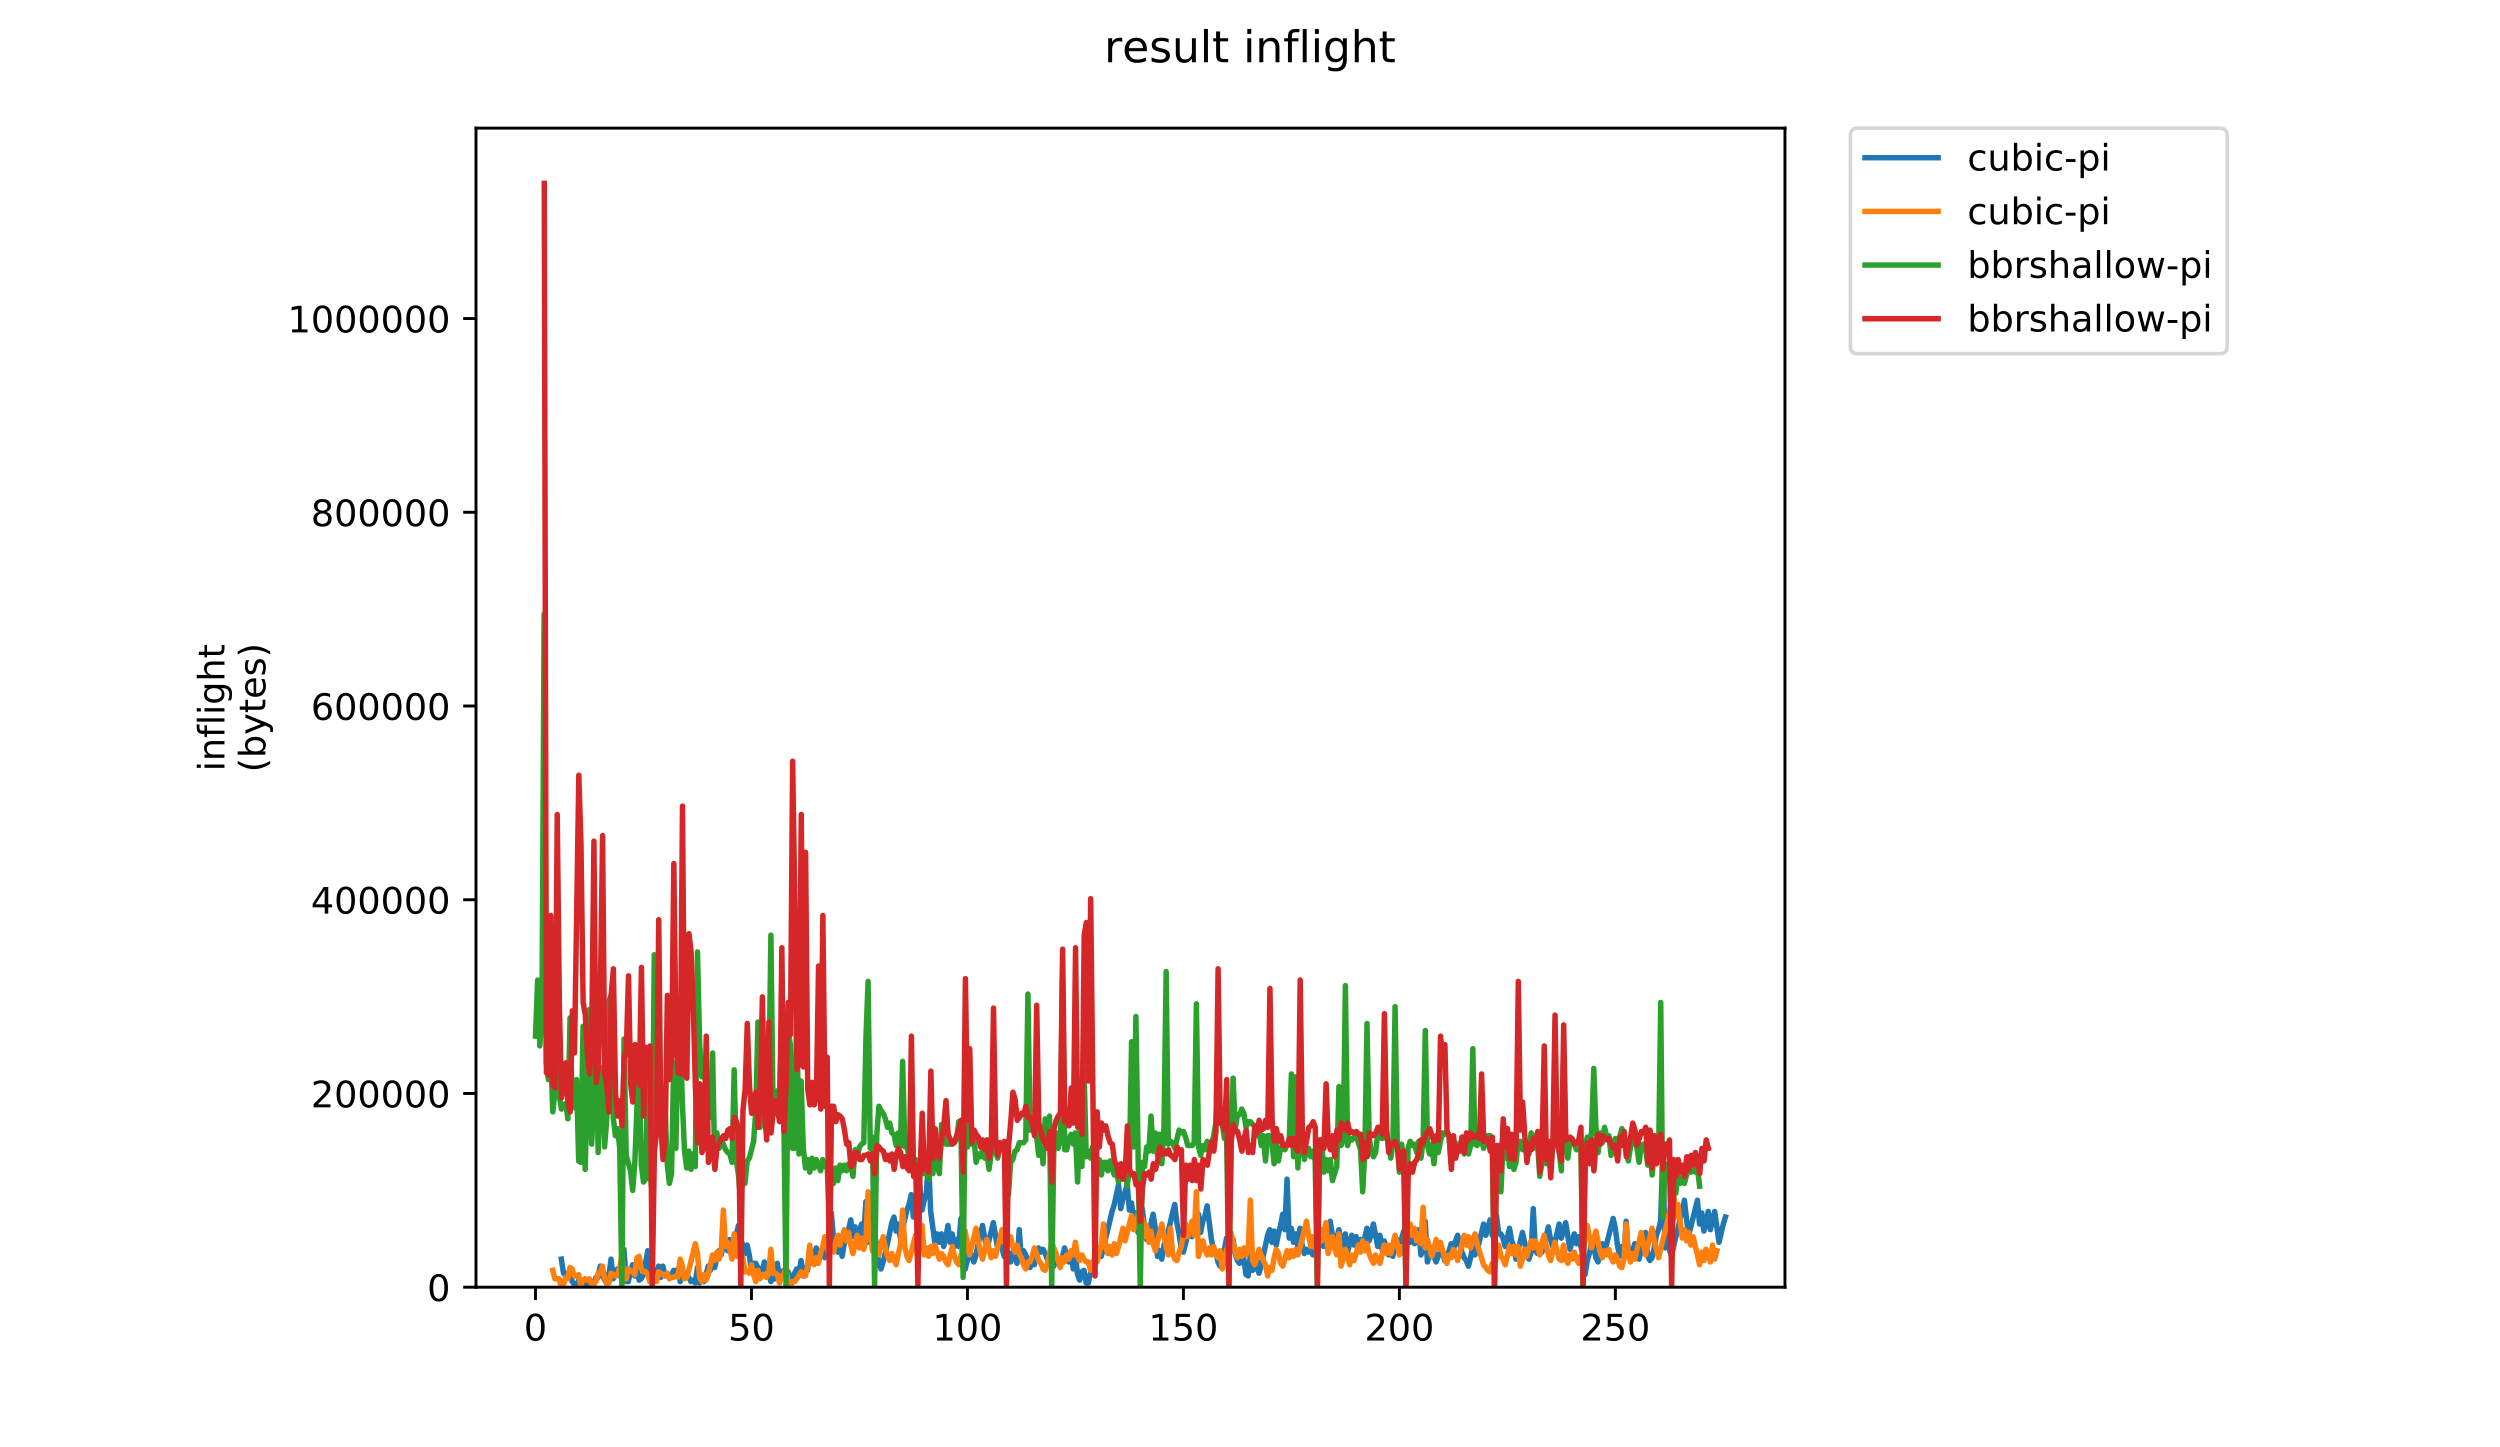 <?xml version="1.0" encoding="utf-8" standalone="no"?>
<!DOCTYPE svg PUBLIC "-//W3C//DTD SVG 1.1//EN"
  "http://www.w3.org/Graphics/SVG/1.1/DTD/svg11.dtd">
<!-- Created with matplotlib (https://matplotlib.org/) -->
<svg height="396pt" version="1.1" viewBox="0 0 684 396" width="684pt" xmlns="http://www.w3.org/2000/svg" xmlns:xlink="http://www.w3.org/1999/xlink">
 <defs>
  <style type="text/css">
*{stroke-linecap:butt;stroke-linejoin:round;}
  </style>
 </defs>
 <g id="figure_1">
  <g id="patch_1">
   <path d="M 0 396 
L 684 396 
L 684 0 
L 0 0 
z
" style="fill:#ffffff;"/>
  </g>
  <g id="axes_1">
   <g id="patch_2">
    <path d="M 130.23 352.174 
L 488.365 352.174 
L 488.365 35.062 
L 130.23 35.062 
z
" style="fill:#ffffff;"/>
   </g>
   <g id="matplotlib.axis_1">
    <g id="xtick_1">
     <g id="line2d_1">
      <defs>
       <path d="M 0 0 
L 0 3.5 
" id="me7be6db0b3" style="stroke:#000000;stroke-width:0.8;"/>
      </defs>
      <g>
       <use style="stroke:#000000;stroke-width:0.8;" x="146.509" xlink:href="#me7be6db0b3" y="352.174"/>
      </g>
     </g>
     <g id="text_1">
      <!-- 0 -->
      <defs>
       <path d="M 31.781 66.406 
Q 24.172 66.406 20.328 58.906 
Q 16.5 51.422 16.5 36.375 
Q 16.5 21.391 20.328 13.891 
Q 24.172 6.391 31.781 6.391 
Q 39.453 6.391 43.281 13.891 
Q 47.125 21.391 47.125 36.375 
Q 47.125 51.422 43.281 58.906 
Q 39.453 66.406 31.781 66.406 
z
M 31.781 74.219 
Q 44.047 74.219 50.516 64.516 
Q 56.984 54.828 56.984 36.375 
Q 56.984 17.969 50.516 8.266 
Q 44.047 -1.422 31.781 -1.422 
Q 19.531 -1.422 13.062 8.266 
Q 6.594 17.969 6.594 36.375 
Q 6.594 54.828 13.062 64.516 
Q 19.531 74.219 31.781 74.219 
z
" id="DejaVuSans-48"/>
      </defs>
      <g transform="translate(143.328 366.773)scale(0.1 -0.1)">
       <use xlink:href="#DejaVuSans-48"/>
      </g>
     </g>
    </g>
    <g id="xtick_2">
     <g id="line2d_2">
      <g>
       <use style="stroke:#000000;stroke-width:0.8;" x="205.6" xlink:href="#me7be6db0b3" y="352.174"/>
      </g>
     </g>
     <g id="text_2">
      <!-- 50 -->
      <defs>
       <path d="M 10.797 72.906 
L 49.516 72.906 
L 49.516 64.594 
L 19.828 64.594 
L 19.828 46.734 
Q 21.969 47.469 24.109 47.828 
Q 26.266 48.188 28.422 48.188 
Q 40.625 48.188 47.75 41.5 
Q 54.891 34.812 54.891 23.391 
Q 54.891 11.625 47.562 5.094 
Q 40.234 -1.422 26.906 -1.422 
Q 22.312 -1.422 17.547 -0.641 
Q 12.797 0.141 7.719 1.703 
L 7.719 11.625 
Q 12.109 9.234 16.797 8.062 
Q 21.484 6.891 26.703 6.891 
Q 35.156 6.891 40.078 11.328 
Q 45.016 15.766 45.016 23.391 
Q 45.016 31 40.078 35.438 
Q 35.156 39.891 26.703 39.891 
Q 22.75 39.891 18.812 39.016 
Q 14.891 38.141 10.797 36.281 
z
" id="DejaVuSans-53"/>
      </defs>
      <g transform="translate(199.238 366.773)scale(0.1 -0.1)">
       <use xlink:href="#DejaVuSans-53"/>
       <use x="63.623" xlink:href="#DejaVuSans-48"/>
      </g>
     </g>
    </g>
    <g id="xtick_3">
     <g id="line2d_3">
      <g>
       <use style="stroke:#000000;stroke-width:0.8;" x="264.692" xlink:href="#me7be6db0b3" y="352.174"/>
      </g>
     </g>
     <g id="text_3">
      <!-- 100 -->
      <defs>
       <path d="M 12.406 8.297 
L 28.516 8.297 
L 28.516 63.922 
L 10.984 60.406 
L 10.984 69.391 
L 28.422 72.906 
L 38.281 72.906 
L 38.281 8.297 
L 54.391 8.297 
L 54.391 0 
L 12.406 0 
z
" id="DejaVuSans-49"/>
      </defs>
      <g transform="translate(255.148 366.773)scale(0.1 -0.1)">
       <use xlink:href="#DejaVuSans-49"/>
       <use x="63.623" xlink:href="#DejaVuSans-48"/>
       <use x="127.246" xlink:href="#DejaVuSans-48"/>
      </g>
     </g>
    </g>
    <g id="xtick_4">
     <g id="line2d_4">
      <g>
       <use style="stroke:#000000;stroke-width:0.8;" x="323.783" xlink:href="#me7be6db0b3" y="352.174"/>
      </g>
     </g>
     <g id="text_4">
      <!-- 150 -->
      <g transform="translate(314.239 366.773)scale(0.1 -0.1)">
       <use xlink:href="#DejaVuSans-49"/>
       <use x="63.623" xlink:href="#DejaVuSans-53"/>
       <use x="127.246" xlink:href="#DejaVuSans-48"/>
      </g>
     </g>
    </g>
    <g id="xtick_5">
     <g id="line2d_5">
      <g>
       <use style="stroke:#000000;stroke-width:0.8;" x="382.874" xlink:href="#me7be6db0b3" y="352.174"/>
      </g>
     </g>
     <g id="text_5">
      <!-- 200 -->
      <defs>
       <path d="M 19.188 8.297 
L 53.609 8.297 
L 53.609 0 
L 7.328 0 
L 7.328 8.297 
Q 12.938 14.109 22.625 23.891 
Q 32.328 33.688 34.812 36.531 
Q 39.547 41.844 41.422 45.531 
Q 43.312 49.219 43.312 52.781 
Q 43.312 58.594 39.234 62.25 
Q 35.156 65.922 28.609 65.922 
Q 23.969 65.922 18.812 64.312 
Q 13.672 62.703 7.812 59.422 
L 7.812 69.391 
Q 13.766 71.781 18.938 73 
Q 24.125 74.219 28.422 74.219 
Q 39.75 74.219 46.484 68.547 
Q 53.219 62.891 53.219 53.422 
Q 53.219 48.922 51.531 44.891 
Q 49.859 40.875 45.406 35.406 
Q 44.188 33.984 37.641 27.219 
Q 31.109 20.453 19.188 8.297 
z
" id="DejaVuSans-50"/>
      </defs>
      <g transform="translate(373.33 366.773)scale(0.1 -0.1)">
       <use xlink:href="#DejaVuSans-50"/>
       <use x="63.623" xlink:href="#DejaVuSans-48"/>
       <use x="127.246" xlink:href="#DejaVuSans-48"/>
      </g>
     </g>
    </g>
    <g id="xtick_6">
     <g id="line2d_6">
      <g>
       <use style="stroke:#000000;stroke-width:0.8;" x="441.965" xlink:href="#me7be6db0b3" y="352.174"/>
      </g>
     </g>
     <g id="text_6">
      <!-- 250 -->
      <g transform="translate(432.422 366.773)scale(0.1 -0.1)">
       <use xlink:href="#DejaVuSans-50"/>
       <use x="63.623" xlink:href="#DejaVuSans-53"/>
       <use x="127.246" xlink:href="#DejaVuSans-48"/>
      </g>
     </g>
    </g>
   </g>
   <g id="matplotlib.axis_2">
    <g id="ytick_1">
     <g id="line2d_7">
      <defs>
       <path d="M 0 0 
L -3.5 0 
" id="m1ff2b7e8e7" style="stroke:#000000;stroke-width:0.8;"/>
      </defs>
      <g>
       <use style="stroke:#000000;stroke-width:0.8;" x="130.23" xlink:href="#m1ff2b7e8e7" y="352.174"/>
      </g>
     </g>
     <g id="text_7">
      <!-- 0 -->
      <g transform="translate(116.868 355.973)scale(0.1 -0.1)">
       <use xlink:href="#DejaVuSans-48"/>
      </g>
     </g>
    </g>
    <g id="ytick_2">
     <g id="line2d_8">
      <g>
       <use style="stroke:#000000;stroke-width:0.8;" x="130.23" xlink:href="#m1ff2b7e8e7" y="299.17"/>
      </g>
     </g>
     <g id="text_8">
      <!-- 200000 -->
      <g transform="translate(85.055 302.969)scale(0.1 -0.1)">
       <use xlink:href="#DejaVuSans-50"/>
       <use x="63.623" xlink:href="#DejaVuSans-48"/>
       <use x="127.246" xlink:href="#DejaVuSans-48"/>
       <use x="190.869" xlink:href="#DejaVuSans-48"/>
       <use x="254.492" xlink:href="#DejaVuSans-48"/>
       <use x="318.115" xlink:href="#DejaVuSans-48"/>
      </g>
     </g>
    </g>
    <g id="ytick_3">
     <g id="line2d_9">
      <g>
       <use style="stroke:#000000;stroke-width:0.8;" x="130.23" xlink:href="#m1ff2b7e8e7" y="246.166"/>
      </g>
     </g>
     <g id="text_9">
      <!-- 400000 -->
      <defs>
       <path d="M 37.797 64.312 
L 12.891 25.391 
L 37.797 25.391 
z
M 35.203 72.906 
L 47.609 72.906 
L 47.609 25.391 
L 58.016 25.391 
L 58.016 17.188 
L 47.609 17.188 
L 47.609 0 
L 37.797 0 
L 37.797 17.188 
L 4.891 17.188 
L 4.891 26.703 
z
" id="DejaVuSans-52"/>
      </defs>
      <g transform="translate(85.055 249.965)scale(0.1 -0.1)">
       <use xlink:href="#DejaVuSans-52"/>
       <use x="63.623" xlink:href="#DejaVuSans-48"/>
       <use x="127.246" xlink:href="#DejaVuSans-48"/>
       <use x="190.869" xlink:href="#DejaVuSans-48"/>
       <use x="254.492" xlink:href="#DejaVuSans-48"/>
       <use x="318.115" xlink:href="#DejaVuSans-48"/>
      </g>
     </g>
    </g>
    <g id="ytick_4">
     <g id="line2d_10">
      <g>
       <use style="stroke:#000000;stroke-width:0.8;" x="130.23" xlink:href="#m1ff2b7e8e7" y="193.162"/>
      </g>
     </g>
     <g id="text_10">
      <!-- 600000 -->
      <defs>
       <path d="M 33.016 40.375 
Q 26.375 40.375 22.484 35.828 
Q 18.609 31.297 18.609 23.391 
Q 18.609 15.531 22.484 10.953 
Q 26.375 6.391 33.016 6.391 
Q 39.656 6.391 43.531 10.953 
Q 47.406 15.531 47.406 23.391 
Q 47.406 31.297 43.531 35.828 
Q 39.656 40.375 33.016 40.375 
z
M 52.594 71.297 
L 52.594 62.312 
Q 48.875 64.062 45.094 64.984 
Q 41.312 65.922 37.594 65.922 
Q 27.828 65.922 22.672 59.328 
Q 17.531 52.734 16.797 39.406 
Q 19.672 43.656 24.016 45.922 
Q 28.375 48.188 33.594 48.188 
Q 44.578 48.188 50.953 41.516 
Q 57.328 34.859 57.328 23.391 
Q 57.328 12.156 50.688 5.359 
Q 44.047 -1.422 33.016 -1.422 
Q 20.359 -1.422 13.672 8.266 
Q 6.984 17.969 6.984 36.375 
Q 6.984 53.656 15.188 63.938 
Q 23.391 74.219 37.203 74.219 
Q 40.922 74.219 44.703 73.484 
Q 48.484 72.75 52.594 71.297 
z
" id="DejaVuSans-54"/>
      </defs>
      <g transform="translate(85.055 196.961)scale(0.1 -0.1)">
       <use xlink:href="#DejaVuSans-54"/>
       <use x="63.623" xlink:href="#DejaVuSans-48"/>
       <use x="127.246" xlink:href="#DejaVuSans-48"/>
       <use x="190.869" xlink:href="#DejaVuSans-48"/>
       <use x="254.492" xlink:href="#DejaVuSans-48"/>
       <use x="318.115" xlink:href="#DejaVuSans-48"/>
      </g>
     </g>
    </g>
    <g id="ytick_5">
     <g id="line2d_11">
      <g>
       <use style="stroke:#000000;stroke-width:0.8;" x="130.23" xlink:href="#m1ff2b7e8e7" y="140.158"/>
      </g>
     </g>
     <g id="text_11">
      <!-- 800000 -->
      <defs>
       <path d="M 31.781 34.625 
Q 24.75 34.625 20.719 30.859 
Q 16.703 27.094 16.703 20.516 
Q 16.703 13.922 20.719 10.156 
Q 24.75 6.391 31.781 6.391 
Q 38.812 6.391 42.859 10.172 
Q 46.922 13.969 46.922 20.516 
Q 46.922 27.094 42.891 30.859 
Q 38.875 34.625 31.781 34.625 
z
M 21.922 38.812 
Q 15.578 40.375 12.031 44.719 
Q 8.5 49.078 8.5 55.328 
Q 8.5 64.062 14.719 69.141 
Q 20.953 74.219 31.781 74.219 
Q 42.672 74.219 48.875 69.141 
Q 55.078 64.062 55.078 55.328 
Q 55.078 49.078 51.531 44.719 
Q 48 40.375 41.703 38.812 
Q 48.828 37.156 52.797 32.312 
Q 56.781 27.484 56.781 20.516 
Q 56.781 9.906 50.312 4.234 
Q 43.844 -1.422 31.781 -1.422 
Q 19.734 -1.422 13.25 4.234 
Q 6.781 9.906 6.781 20.516 
Q 6.781 27.484 10.781 32.312 
Q 14.797 37.156 21.922 38.812 
z
M 18.312 54.391 
Q 18.312 48.734 21.844 45.562 
Q 25.391 42.391 31.781 42.391 
Q 38.141 42.391 41.719 45.562 
Q 45.312 48.734 45.312 54.391 
Q 45.312 60.062 41.719 63.234 
Q 38.141 66.406 31.781 66.406 
Q 25.391 66.406 21.844 63.234 
Q 18.312 60.062 18.312 54.391 
z
" id="DejaVuSans-56"/>
      </defs>
      <g transform="translate(85.055 143.957)scale(0.1 -0.1)">
       <use xlink:href="#DejaVuSans-56"/>
       <use x="63.623" xlink:href="#DejaVuSans-48"/>
       <use x="127.246" xlink:href="#DejaVuSans-48"/>
       <use x="190.869" xlink:href="#DejaVuSans-48"/>
       <use x="254.492" xlink:href="#DejaVuSans-48"/>
       <use x="318.115" xlink:href="#DejaVuSans-48"/>
      </g>
     </g>
    </g>
    <g id="ytick_6">
     <g id="line2d_12">
      <g>
       <use style="stroke:#000000;stroke-width:0.8;" x="130.23" xlink:href="#m1ff2b7e8e7" y="87.154"/>
      </g>
     </g>
     <g id="text_12">
      <!-- 1000000 -->
      <g transform="translate(78.693 90.953)scale(0.1 -0.1)">
       <use xlink:href="#DejaVuSans-49"/>
       <use x="63.623" xlink:href="#DejaVuSans-48"/>
       <use x="127.246" xlink:href="#DejaVuSans-48"/>
       <use x="190.869" xlink:href="#DejaVuSans-48"/>
       <use x="254.492" xlink:href="#DejaVuSans-48"/>
       <use x="318.115" xlink:href="#DejaVuSans-48"/>
       <use x="381.738" xlink:href="#DejaVuSans-48"/>
      </g>
     </g>
    </g>
    <g id="text_13">
     <!-- inflight -->
     <defs>
      <path d="M 9.422 54.688 
L 18.406 54.688 
L 18.406 0 
L 9.422 0 
z
M 9.422 75.984 
L 18.406 75.984 
L 18.406 64.594 
L 9.422 64.594 
z
" id="DejaVuSans-105"/>
      <path d="M 54.891 33.016 
L 54.891 0 
L 45.906 0 
L 45.906 32.719 
Q 45.906 40.484 42.875 44.328 
Q 39.844 48.188 33.797 48.188 
Q 26.516 48.188 22.312 43.547 
Q 18.109 38.922 18.109 30.906 
L 18.109 0 
L 9.078 0 
L 9.078 54.688 
L 18.109 54.688 
L 18.109 46.188 
Q 21.344 51.125 25.703 53.562 
Q 30.078 56 35.797 56 
Q 45.219 56 50.047 50.172 
Q 54.891 44.344 54.891 33.016 
z
" id="DejaVuSans-110"/>
      <path d="M 37.109 75.984 
L 37.109 68.5 
L 28.516 68.5 
Q 23.688 68.5 21.797 66.547 
Q 19.922 64.594 19.922 59.516 
L 19.922 54.688 
L 34.719 54.688 
L 34.719 47.703 
L 19.922 47.703 
L 19.922 0 
L 10.891 0 
L 10.891 47.703 
L 2.297 47.703 
L 2.297 54.688 
L 10.891 54.688 
L 10.891 58.5 
Q 10.891 67.625 15.141 71.797 
Q 19.391 75.984 28.609 75.984 
z
" id="DejaVuSans-102"/>
      <path d="M 9.422 75.984 
L 18.406 75.984 
L 18.406 0 
L 9.422 0 
z
" id="DejaVuSans-108"/>
      <path d="M 45.406 27.984 
Q 45.406 37.75 41.375 43.109 
Q 37.359 48.484 30.078 48.484 
Q 22.859 48.484 18.828 43.109 
Q 14.797 37.75 14.797 27.984 
Q 14.797 18.266 18.828 12.891 
Q 22.859 7.516 30.078 7.516 
Q 37.359 7.516 41.375 12.891 
Q 45.406 18.266 45.406 27.984 
z
M 54.391 6.781 
Q 54.391 -7.172 48.188 -13.984 
Q 42 -20.797 29.203 -20.797 
Q 24.469 -20.797 20.266 -20.094 
Q 16.062 -19.391 12.109 -17.922 
L 12.109 -9.188 
Q 16.062 -11.328 19.922 -12.344 
Q 23.781 -13.375 27.781 -13.375 
Q 36.625 -13.375 41.016 -8.766 
Q 45.406 -4.156 45.406 5.172 
L 45.406 9.625 
Q 42.625 4.781 38.281 2.391 
Q 33.938 0 27.875 0 
Q 17.828 0 11.672 7.656 
Q 5.516 15.328 5.516 27.984 
Q 5.516 40.672 11.672 48.328 
Q 17.828 56 27.875 56 
Q 33.938 56 38.281 53.609 
Q 42.625 51.219 45.406 46.391 
L 45.406 54.688 
L 54.391 54.688 
z
" id="DejaVuSans-103"/>
      <path d="M 54.891 33.016 
L 54.891 0 
L 45.906 0 
L 45.906 32.719 
Q 45.906 40.484 42.875 44.328 
Q 39.844 48.188 33.797 48.188 
Q 26.516 48.188 22.312 43.547 
Q 18.109 38.922 18.109 30.906 
L 18.109 0 
L 9.078 0 
L 9.078 75.984 
L 18.109 75.984 
L 18.109 46.188 
Q 21.344 51.125 25.703 53.562 
Q 30.078 56 35.797 56 
Q 45.219 56 50.047 50.172 
Q 54.891 44.344 54.891 33.016 
z
" id="DejaVuSans-104"/>
      <path d="M 18.312 70.219 
L 18.312 54.688 
L 36.812 54.688 
L 36.812 47.703 
L 18.312 47.703 
L 18.312 18.016 
Q 18.312 11.328 20.141 9.422 
Q 21.969 7.516 27.594 7.516 
L 36.812 7.516 
L 36.812 0 
L 27.594 0 
Q 17.188 0 13.234 3.875 
Q 9.281 7.766 9.281 18.016 
L 9.281 47.703 
L 2.688 47.703 
L 2.688 54.688 
L 9.281 54.688 
L 9.281 70.219 
z
" id="DejaVuSans-116"/>
     </defs>
     <g transform="translate(61.415 211.018)rotate(-90)scale(0.1 -0.1)">
      <use xlink:href="#DejaVuSans-105"/>
      <use x="27.783" xlink:href="#DejaVuSans-110"/>
      <use x="91.162" xlink:href="#DejaVuSans-102"/>
      <use x="126.367" xlink:href="#DejaVuSans-108"/>
      <use x="154.15" xlink:href="#DejaVuSans-105"/>
      <use x="181.934" xlink:href="#DejaVuSans-103"/>
      <use x="245.41" xlink:href="#DejaVuSans-104"/>
      <use x="308.789" xlink:href="#DejaVuSans-116"/>
     </g>
     <!-- (bytes) -->
     <defs>
      <path d="M 31 75.875 
Q 24.469 64.656 21.281 53.656 
Q 18.109 42.672 18.109 31.391 
Q 18.109 20.125 21.312 9.062 
Q 24.516 -2 31 -13.188 
L 23.188 -13.188 
Q 15.875 -1.703 12.234 9.375 
Q 8.594 20.453 8.594 31.391 
Q 8.594 42.281 12.203 53.312 
Q 15.828 64.359 23.188 75.875 
z
" id="DejaVuSans-40"/>
      <path d="M 48.688 27.297 
Q 48.688 37.203 44.609 42.844 
Q 40.531 48.484 33.406 48.484 
Q 26.266 48.484 22.188 42.844 
Q 18.109 37.203 18.109 27.297 
Q 18.109 17.391 22.188 11.75 
Q 26.266 6.109 33.406 6.109 
Q 40.531 6.109 44.609 11.75 
Q 48.688 17.391 48.688 27.297 
z
M 18.109 46.391 
Q 20.953 51.266 25.266 53.625 
Q 29.594 56 35.594 56 
Q 45.562 56 51.781 48.094 
Q 58.016 40.188 58.016 27.297 
Q 58.016 14.406 51.781 6.484 
Q 45.562 -1.422 35.594 -1.422 
Q 29.594 -1.422 25.266 0.953 
Q 20.953 3.328 18.109 8.203 
L 18.109 0 
L 9.078 0 
L 9.078 75.984 
L 18.109 75.984 
z
" id="DejaVuSans-98"/>
      <path d="M 32.172 -5.078 
Q 28.375 -14.844 24.75 -17.812 
Q 21.141 -20.797 15.094 -20.797 
L 7.906 -20.797 
L 7.906 -13.281 
L 13.188 -13.281 
Q 16.891 -13.281 18.938 -11.516 
Q 21 -9.766 23.484 -3.219 
L 25.094 0.875 
L 2.984 54.688 
L 12.5 54.688 
L 29.594 11.922 
L 46.688 54.688 
L 56.203 54.688 
z
" id="DejaVuSans-121"/>
      <path d="M 56.203 29.594 
L 56.203 25.203 
L 14.891 25.203 
Q 15.484 15.922 20.484 11.062 
Q 25.484 6.203 34.422 6.203 
Q 39.594 6.203 44.453 7.469 
Q 49.312 8.734 54.109 11.281 
L 54.109 2.781 
Q 49.266 0.734 44.188 -0.344 
Q 39.109 -1.422 33.891 -1.422 
Q 20.797 -1.422 13.156 6.188 
Q 5.516 13.812 5.516 26.812 
Q 5.516 40.234 12.766 48.109 
Q 20.016 56 32.328 56 
Q 43.359 56 49.781 48.891 
Q 56.203 41.797 56.203 29.594 
z
M 47.219 32.234 
Q 47.125 39.594 43.094 43.984 
Q 39.062 48.391 32.422 48.391 
Q 24.906 48.391 20.391 44.141 
Q 15.875 39.891 15.188 32.172 
z
" id="DejaVuSans-101"/>
      <path d="M 44.281 53.078 
L 44.281 44.578 
Q 40.484 46.531 36.375 47.5 
Q 32.281 48.484 27.875 48.484 
Q 21.188 48.484 17.844 46.438 
Q 14.5 44.391 14.5 40.281 
Q 14.5 37.156 16.891 35.375 
Q 19.281 33.594 26.516 31.984 
L 29.594 31.297 
Q 39.156 29.25 43.188 25.516 
Q 47.219 21.781 47.219 15.094 
Q 47.219 7.469 41.188 3.016 
Q 35.156 -1.422 24.609 -1.422 
Q 20.219 -1.422 15.453 -0.562 
Q 10.688 0.297 5.422 2 
L 5.422 11.281 
Q 10.406 8.688 15.234 7.391 
Q 20.062 6.109 24.812 6.109 
Q 31.156 6.109 34.562 8.281 
Q 37.984 10.453 37.984 14.406 
Q 37.984 18.062 35.516 20.016 
Q 33.062 21.969 24.703 23.781 
L 21.578 24.516 
Q 13.234 26.266 9.516 29.906 
Q 5.812 33.547 5.812 39.891 
Q 5.812 47.609 11.281 51.797 
Q 16.75 56 26.812 56 
Q 31.781 56 36.172 55.266 
Q 40.578 54.547 44.281 53.078 
z
" id="DejaVuSans-115"/>
      <path d="M 8.016 75.875 
L 15.828 75.875 
Q 23.141 64.359 26.781 53.312 
Q 30.422 42.281 30.422 31.391 
Q 30.422 20.453 26.781 9.375 
Q 23.141 -1.703 15.828 -13.188 
L 8.016 -13.188 
Q 14.5 -2 17.703 9.062 
Q 20.906 20.125 20.906 31.391 
Q 20.906 42.672 17.703 53.656 
Q 14.5 64.656 8.016 75.875 
z
" id="DejaVuSans-41"/>
     </defs>
     <g transform="translate(72.613 211.295)rotate(-90)scale(0.1 -0.1)">
      <use xlink:href="#DejaVuSans-40"/>
      <use x="39.014" xlink:href="#DejaVuSans-98"/>
      <use x="102.49" xlink:href="#DejaVuSans-121"/>
      <use x="161.67" xlink:href="#DejaVuSans-116"/>
      <use x="200.879" xlink:href="#DejaVuSans-101"/>
      <use x="262.402" xlink:href="#DejaVuSans-115"/>
      <use x="314.502" xlink:href="#DejaVuSans-41"/>
     </g>
    </g>
   </g>
   <g id="line2d_13">
    <path clip-path="url(#p5b2c70efbc)" d="M 153.585 344.499 
L 154.176 348.337 
L 154.766 349.104 
L 155.357 349.104 
L 155.948 347.185 
L 156.539 350.639 
L 157.13 351.407 
L 157.721 351.79 
L 158.312 350.255 
L 158.903 352.174 
L 160.085 352.174 
L 160.676 350.639 
L 161.266 350.255 
L 161.857 352.174 
L 162.448 351.407 
L 163.039 349.488 
L 163.63 349.488 
L 164.221 346.418 
L 164.812 348.72 
L 165.403 350.255 
L 165.994 348.72 
L 166.585 349.104 
L 167.176 344.499 
L 167.767 349.872 
L 168.357 348.72 
L 168.948 347.185 
L 169.539 349.104 
L 170.13 347.185 
L 170.721 341.813 
L 171.312 350.639 
L 171.903 350.639 
L 172.494 347.953 
L 173.085 346.034 
L 173.676 349.104 
L 174.267 347.185 
L 174.857 350.255 
L 175.448 349.872 
L 176.039 348.72 
L 177.221 342.197 
L 177.812 348.72 
L 178.403 346.418 
L 178.994 348.72 
L 179.585 348.72 
L 180.176 346.418 
L 180.767 349.488 
L 181.357 346.418 
L 181.948 349.104 
L 182.539 348.72 
L 183.13 349.488 
L 183.721 348.72 
L 184.312 347.569 
L 184.903 348.337 
L 185.494 347.185 
L 186.085 350.639 
L 186.676 348.337 
L 187.267 348.337 
L 187.858 349.104 
L 188.448 349.488 
L 189.039 350.639 
L 189.63 350.255 
L 190.221 351.023 
L 190.812 346.802 
L 191.403 351.023 
L 191.994 350.255 
L 192.585 350.639 
L 193.176 348.72 
L 193.767 346.418 
L 194.358 347.569 
L 194.948 345.267 
L 195.539 346.802 
L 196.13 344.115 
L 196.721 342.197 
L 197.312 343.348 
L 197.903 340.662 
L 198.494 339.127 
L 199.085 342.197 
L 199.676 339.127 
L 200.267 341.429 
L 200.858 340.278 
L 202.039 335.289 
L 202.63 338.743 
L 203.812 342.964 
L 204.403 340.662 
L 204.994 343.348 
L 205.585 347.569 
L 206.176 345.65 
L 206.767 345.65 
L 207.358 346.802 
L 207.949 347.185 
L 208.539 347.953 
L 209.13 345.267 
L 209.721 346.034 
L 210.903 350.639 
L 211.494 349.872 
L 212.085 349.872 
L 212.676 345.65 
L 213.267 349.872 
L 213.858 347.953 
L 214.449 347.569 
L 215.04 347.569 
L 215.63 347.953 
L 216.221 349.488 
L 216.812 349.872 
L 217.403 348.337 
L 217.994 347.185 
L 218.585 348.337 
L 219.176 344.883 
L 219.767 349.104 
L 220.358 346.802 
L 220.949 347.569 
L 221.54 341.429 
L 222.13 345.267 
L 222.721 344.115 
L 223.312 341.429 
L 223.903 342.964 
L 224.494 343.732 
L 225.085 342.197 
L 225.676 344.115 
L 226.858 339.127 
L 227.449 331.835 
L 228.04 338.743 
L 228.63 341.813 
L 229.221 342.58 
L 229.812 341.045 
L 230.403 343.732 
L 230.994 340.278 
L 231.585 339.127 
L 232.767 333.754 
L 233.358 338.359 
L 233.949 335.673 
L 234.54 339.51 
L 235.131 336.824 
L 235.721 334.905 
L 236.312 338.359 
L 236.903 328.765 
L 237.494 339.894 
L 238.676 334.905 
L 239.858 340.662 
L 240.449 346.034 
L 241.04 347.185 
L 241.631 345.267 
L 242.812 340.278 
L 243.994 334.522 
L 244.585 332.987 
L 245.176 336.824 
L 245.767 334.905 
L 246.358 338.743 
L 248.131 331.068 
L 248.722 329.533 
L 249.312 326.847 
L 249.903 332.987 
L 250.494 329.533 
L 251.085 328.765 
L 251.676 324.544 
L 252.267 331.068 
L 252.858 328.382 
L 253.449 326.463 
L 254.04 317.253 
L 254.631 331.452 
L 255.812 340.278 
L 256.403 337.592 
L 256.994 339.894 
L 257.585 337.592 
L 258.176 341.045 
L 258.767 338.743 
L 259.358 335.289 
L 259.949 339.894 
L 260.54 337.592 
L 261.131 341.045 
L 261.722 339.127 
L 262.313 341.045 
L 262.903 333.37 
L 263.494 346.802 
L 264.085 347.185 
L 265.267 342.197 
L 266.449 345.267 
L 267.04 343.348 
L 267.631 340.278 
L 268.813 335.289 
L 269.994 341.813 
L 271.767 334.522 
L 272.949 341.429 
L 273.54 339.127 
L 274.722 343.732 
L 275.313 341.429 
L 276.494 345.267 
L 277.085 342.58 
L 277.676 343.732 
L 278.267 345.65 
L 278.858 336.44 
L 279.449 344.499 
L 280.04 342.197 
L 280.631 343.348 
L 281.222 344.883 
L 281.813 346.802 
L 282.404 345.267 
L 282.994 346.034 
L 284.176 341.429 
L 284.767 342.58 
L 285.358 341.813 
L 285.949 342.964 
L 286.54 344.499 
L 287.131 345.65 
L 287.722 345.65 
L 288.313 346.418 
L 288.904 344.115 
L 289.494 345.65 
L 290.085 346.418 
L 291.267 341.429 
L 291.858 343.732 
L 292.449 345.267 
L 293.04 342.964 
L 293.631 347.185 
L 294.222 343.348 
L 294.813 348.72 
L 295.404 350.255 
L 295.995 347.953 
L 296.585 347.569 
L 297.176 351.023 
L 297.767 351.023 
L 298.358 348.337 
L 298.949 346.418 
L 299.54 344.115 
L 300.131 343.732 
L 300.722 341.429 
L 301.313 343.732 
L 303.085 336.44 
L 304.267 331.452 
L 304.858 329.533 
L 306.04 324.16 
L 306.631 330.684 
L 307.222 327.998 
L 308.404 324.16 
L 308.995 331.068 
L 309.586 329.149 
L 310.176 333.754 
L 310.767 331.835 
L 311.358 337.208 
L 312.54 330.684 
L 313.131 335.673 
L 313.722 339.127 
L 314.313 337.208 
L 315.495 332.219 
L 316.086 336.057 
L 316.676 343.732 
L 317.267 342.197 
L 317.858 344.499 
L 318.449 340.662 
L 319.04 339.51 
L 320.813 331.835 
L 321.404 329.533 
L 321.995 334.522 
L 322.586 337.592 
L 323.176 341.429 
L 323.767 342.58 
L 325.54 335.673 
L 326.131 338.359 
L 326.722 336.824 
L 327.313 333.754 
L 327.904 332.219 
L 328.495 337.208 
L 329.086 334.138 
L 329.677 332.603 
L 330.267 329.917 
L 331.449 339.127 
L 332.04 341.813 
L 332.631 342.58 
L 333.222 345.267 
L 333.813 346.418 
L 334.995 341.813 
L 335.586 338.743 
L 336.177 341.429 
L 336.767 338.743 
L 337.358 339.127 
L 337.949 342.964 
L 338.54 344.883 
L 339.131 345.65 
L 339.722 343.732 
L 340.313 344.499 
L 340.904 348.72 
L 341.495 349.104 
L 342.086 343.348 
L 342.677 347.569 
L 343.268 347.185 
L 343.858 344.883 
L 344.449 348.337 
L 345.04 346.418 
L 346.813 337.975 
L 347.404 336.44 
L 347.995 339.894 
L 348.586 336.824 
L 349.177 340.662 
L 349.768 337.592 
L 350.358 335.289 
L 350.949 332.219 
L 351.54 336.44 
L 352.131 322.625 
L 352.722 338.743 
L 353.313 336.057 
L 353.904 339.894 
L 354.495 337.592 
L 355.086 341.045 
L 355.677 336.057 
L 356.268 340.662 
L 356.859 342.964 
L 357.449 341.813 
L 358.04 342.58 
L 358.631 341.813 
L 359.222 343.348 
L 359.813 341.045 
L 360.404 342.964 
L 361.586 337.208 
L 362.177 341.045 
L 362.768 339.127 
L 363.359 335.673 
L 363.949 334.138 
L 364.54 337.975 
L 365.131 341.045 
L 366.313 336.44 
L 367.495 342.197 
L 368.086 337.592 
L 368.677 342.58 
L 369.859 337.975 
L 370.449 340.662 
L 371.04 338.359 
L 371.631 341.429 
L 372.222 339.127 
L 372.813 341.045 
L 373.995 336.057 
L 374.586 339.51 
L 375.177 337.592 
L 375.768 334.905 
L 376.95 341.045 
L 377.54 337.975 
L 378.131 341.813 
L 378.722 339.51 
L 379.313 341.813 
L 379.904 343.348 
L 380.495 341.429 
L 381.086 343.732 
L 381.677 340.278 
L 382.268 339.127 
L 382.859 341.045 
L 383.45 339.127 
L 384.04 336.824 
L 384.631 339.51 
L 385.222 336.824 
L 385.813 339.894 
L 386.404 338.359 
L 386.995 340.278 
L 387.586 339.51 
L 388.177 336.44 
L 388.768 343.348 
L 389.359 341.813 
L 389.95 334.138 
L 390.541 345.267 
L 391.131 343.732 
L 391.722 341.429 
L 392.313 343.732 
L 392.904 345.267 
L 393.495 343.732 
L 394.086 340.662 
L 394.677 342.58 
L 395.268 344.883 
L 395.859 344.883 
L 396.45 342.197 
L 397.041 340.278 
L 397.631 342.197 
L 398.222 339.51 
L 398.813 337.975 
L 399.404 340.662 
L 399.995 342.58 
L 400.586 344.115 
L 401.177 344.883 
L 401.768 346.418 
L 402.359 344.115 
L 402.95 341.045 
L 403.541 343.348 
L 404.132 342.197 
L 405.904 334.905 
L 406.495 337.975 
L 407.086 336.057 
L 407.677 333.754 
L 408.268 337.975 
L 408.859 335.673 
L 409.45 332.603 
L 410.041 337.592 
L 410.632 337.592 
L 411.222 338.743 
L 411.813 341.045 
L 412.995 336.057 
L 413.586 339.51 
L 414.177 341.045 
L 414.768 344.499 
L 416.541 337.208 
L 417.722 342.58 
L 418.313 344.499 
L 418.904 342.58 
L 419.495 330.684 
L 420.086 342.197 
L 420.677 342.964 
L 421.268 340.662 
L 421.859 342.58 
L 422.45 340.662 
L 423.632 335.673 
L 424.223 339.127 
L 424.813 341.045 
L 425.404 339.894 
L 426.586 334.905 
L 427.177 338.743 
L 428.359 334.522 
L 429.541 341.813 
L 430.723 337.592 
L 431.313 340.278 
L 431.904 338.359 
L 433.086 343.348 
L 433.677 348.72 
L 434.268 344.883 
L 434.859 342.964 
L 435.45 340.278 
L 436.041 340.662 
L 436.632 344.115 
L 437.223 345.267 
L 437.814 343.348 
L 438.404 340.278 
L 438.995 342.58 
L 441.359 333.37 
L 441.95 336.057 
L 442.541 340.662 
L 443.132 343.732 
L 443.723 341.045 
L 444.314 343.732 
L 444.904 334.138 
L 445.495 342.964 
L 446.086 344.115 
L 447.268 340.278 
L 447.859 341.045 
L 448.45 344.499 
L 450.223 337.208 
L 450.814 343.732 
L 451.405 344.883 
L 451.995 344.115 
L 452.586 341.429 
L 453.177 337.975 
L 453.768 336.44 
L 454.359 334.138 
L 454.95 314.95 
L 455.541 341.429 
L 456.132 335.673 
L 456.723 341.813 
L 457.314 343.732 
L 458.495 338.359 
L 459.086 336.44 
L 459.677 333.37 
L 460.268 331.452 
L 460.859 328.382 
L 461.45 333.754 
L 462.041 337.975 
L 464.405 328.382 
L 464.995 334.905 
L 465.586 331.835 
L 466.177 336.824 
L 466.768 334.522 
L 467.359 331.452 
L 467.95 336.44 
L 469.132 331.452 
L 470.314 339.894 
L 471.496 334.905 
L 472.086 332.987 
L 472.086 332.987 
" style="fill:none;stroke:#1f77b4;stroke-linecap:square;stroke-width:1.5;"/>
   </g>
   <g id="line2d_14">
    <path clip-path="url(#p5b2c70efbc)" d="M 151.225 347.569 
L 151.815 349.872 
L 152.997 349.872 
L 153.588 352.174 
L 154.179 351.407 
L 154.77 349.488 
L 155.361 349.872 
L 155.952 346.802 
L 156.543 347.185 
L 157.134 349.104 
L 157.725 349.104 
L 158.315 348.72 
L 158.906 351.79 
L 159.497 350.255 
L 160.088 349.872 
L 160.679 350.255 
L 161.27 349.872 
L 161.861 351.407 
L 163.043 350.639 
L 163.634 348.337 
L 164.225 348.337 
L 164.815 346.418 
L 165.406 349.872 
L 165.997 351.407 
L 166.588 351.023 
L 167.179 348.337 
L 168.361 349.104 
L 168.952 348.72 
L 169.543 346.802 
L 170.134 343.732 
L 170.725 349.872 
L 171.316 349.872 
L 171.906 347.185 
L 173.088 347.953 
L 173.679 348.72 
L 174.27 344.115 
L 174.861 343.732 
L 175.452 347.185 
L 176.043 347.953 
L 176.634 347.953 
L 177.225 348.72 
L 177.816 350.639 
L 178.406 349.872 
L 178.997 349.872 
L 179.588 350.639 
L 180.179 347.953 
L 181.952 349.104 
L 182.543 348.337 
L 183.134 349.872 
L 183.725 349.488 
L 184.316 349.488 
L 184.907 349.104 
L 185.497 349.488 
L 186.088 344.499 
L 186.679 346.418 
L 187.27 349.872 
L 187.861 349.488 
L 188.452 347.569 
L 190.225 340.278 
L 190.816 342.964 
L 191.407 349.488 
L 191.997 350.639 
L 192.588 348.72 
L 193.179 350.255 
L 193.77 348.72 
L 194.952 343.348 
L 195.543 344.883 
L 196.134 342.58 
L 196.725 344.499 
L 197.316 342.197 
L 197.907 331.068 
L 198.498 341.045 
L 199.088 339.894 
L 199.679 341.813 
L 200.27 344.499 
L 200.861 337.592 
L 201.452 343.732 
L 202.043 341.045 
L 202.634 342.964 
L 203.225 344.115 
L 203.816 347.953 
L 204.407 347.953 
L 204.998 348.337 
L 205.588 346.034 
L 206.179 348.72 
L 206.77 350.639 
L 207.361 347.569 
L 207.952 349.872 
L 208.543 348.72 
L 209.134 348.72 
L 209.725 349.488 
L 210.316 348.337 
L 210.907 341.813 
L 211.498 348.337 
L 212.088 348.337 
L 212.679 348.72 
L 213.27 351.023 
L 213.861 349.104 
L 214.452 348.72 
L 215.043 346.418 
L 215.634 351.407 
L 216.225 352.174 
L 216.816 350.639 
L 217.407 350.639 
L 218.589 349.104 
L 219.179 347.953 
L 219.77 349.104 
L 220.361 349.104 
L 220.952 346.418 
L 221.543 340.662 
L 222.134 345.65 
L 222.725 346.034 
L 223.316 344.115 
L 223.907 345.65 
L 224.498 342.964 
L 225.089 341.045 
L 225.679 338.359 
L 226.861 343.348 
L 227.452 340.662 
L 228.043 342.58 
L 228.634 339.894 
L 229.225 337.975 
L 229.816 340.662 
L 230.998 336.44 
L 231.589 339.51 
L 232.18 337.208 
L 232.77 340.662 
L 233.361 342.964 
L 234.543 337.975 
L 235.134 341.429 
L 235.725 338.743 
L 236.316 341.813 
L 236.907 339.51 
L 237.498 326.079 
L 238.089 335.673 
L 238.68 342.197 
L 239.27 339.51 
L 239.861 341.045 
L 240.452 343.348 
L 241.043 340.278 
L 241.634 338.359 
L 242.225 341.429 
L 242.816 343.732 
L 243.407 344.883 
L 243.998 342.964 
L 245.18 346.034 
L 245.771 342.964 
L 246.361 340.662 
L 246.952 331.068 
L 247.543 341.045 
L 248.134 343.732 
L 248.725 344.883 
L 250.498 337.975 
L 251.089 344.115 
L 251.68 337.975 
L 252.271 335.289 
L 252.861 343.348 
L 253.452 341.429 
L 254.043 343.732 
L 254.634 341.045 
L 255.225 342.964 
L 255.816 340.662 
L 256.998 344.499 
L 257.589 342.964 
L 258.18 343.732 
L 258.771 345.267 
L 259.361 346.034 
L 260.543 341.045 
L 261.134 343.732 
L 261.725 345.267 
L 262.316 346.034 
L 262.907 343.732 
L 264.089 336.824 
L 264.68 340.662 
L 265.271 343.348 
L 267.043 336.057 
L 268.225 342.58 
L 268.816 344.499 
L 269.407 342.197 
L 269.998 339.127 
L 271.18 344.115 
L 271.771 342.197 
L 272.362 343.732 
L 274.134 336.44 
L 274.725 339.894 
L 275.316 337.592 
L 275.907 340.662 
L 276.498 338.359 
L 277.089 341.045 
L 277.68 342.58 
L 278.271 340.662 
L 278.862 342.964 
L 279.453 344.115 
L 280.043 346.034 
L 280.634 347.185 
L 281.225 345.267 
L 281.816 345.267 
L 282.407 343.732 
L 282.998 341.429 
L 283.589 342.964 
L 284.18 344.883 
L 284.771 345.65 
L 285.362 347.185 
L 285.953 347.569 
L 286.543 345.65 
L 287.134 343.348 
L 287.725 339.894 
L 288.907 342.964 
L 290.089 346.802 
L 290.68 344.115 
L 291.271 345.267 
L 291.862 343.348 
L 292.453 344.499 
L 293.044 342.197 
L 293.634 343.348 
L 294.225 339.894 
L 294.816 343.732 
L 295.407 344.883 
L 295.998 343.348 
L 296.589 344.499 
L 297.18 345.267 
L 297.771 345.267 
L 298.362 347.569 
L 298.953 345.267 
L 299.544 345.65 
L 300.134 345.267 
L 301.316 340.662 
L 301.907 334.905 
L 302.498 341.045 
L 303.089 342.964 
L 303.68 341.045 
L 304.271 343.348 
L 304.862 340.278 
L 305.453 342.964 
L 306.044 341.045 
L 307.225 336.057 
L 307.816 339.51 
L 309.589 332.603 
L 310.18 336.44 
L 310.771 335.289 
L 311.362 332.219 
L 311.953 336.824 
L 312.544 333.37 
L 313.135 338.359 
L 313.725 335.289 
L 314.316 339.894 
L 314.907 336.824 
L 315.498 340.278 
L 316.089 342.197 
L 317.862 334.905 
L 319.044 341.045 
L 319.635 343.348 
L 320.225 336.057 
L 320.816 342.964 
L 321.407 344.499 
L 321.998 344.883 
L 322.589 342.58 
L 323.18 341.045 
L 324.362 334.905 
L 324.953 338.359 
L 325.544 336.44 
L 326.135 334.138 
L 326.726 337.975 
L 327.316 326.079 
L 327.907 343.732 
L 329.089 339.51 
L 329.68 341.813 
L 330.271 343.348 
L 330.862 341.429 
L 331.453 343.348 
L 332.044 341.045 
L 332.635 342.964 
L 333.226 344.115 
L 333.816 342.197 
L 334.407 347.185 
L 335.589 342.197 
L 336.771 337.208 
L 337.953 342.58 
L 338.544 344.115 
L 339.135 341.813 
L 339.726 343.732 
L 340.317 341.429 
L 340.907 343.348 
L 341.498 341.813 
L 342.089 328.382 
L 342.68 344.883 
L 343.271 346.034 
L 343.862 344.115 
L 344.453 341.813 
L 345.635 344.883 
L 346.226 346.034 
L 346.817 349.104 
L 347.407 346.802 
L 347.998 347.569 
L 348.589 344.115 
L 349.18 341.813 
L 349.771 342.964 
L 350.362 345.65 
L 350.953 346.418 
L 351.544 344.499 
L 352.135 342.197 
L 352.726 344.115 
L 353.317 342.197 
L 353.907 343.732 
L 354.498 341.813 
L 355.089 343.348 
L 355.68 341.429 
L 357.453 334.138 
L 358.044 337.975 
L 358.635 341.045 
L 359.226 338.359 
L 359.817 341.429 
L 360.408 339.127 
L 360.998 336.057 
L 361.589 339.51 
L 362.18 337.592 
L 362.771 334.522 
L 363.362 342.964 
L 364.544 338.359 
L 365.135 341.429 
L 365.726 343.348 
L 366.317 337.592 
L 366.908 346.418 
L 367.498 344.499 
L 368.089 341.813 
L 368.68 343.732 
L 369.271 346.034 
L 369.862 343.348 
L 370.453 344.883 
L 371.044 342.964 
L 371.635 340.662 
L 372.226 342.58 
L 372.817 339.51 
L 373.408 342.197 
L 373.999 340.278 
L 374.589 342.964 
L 375.18 344.499 
L 375.771 345.65 
L 376.362 343.348 
L 376.953 344.883 
L 377.544 345.65 
L 378.726 340.662 
L 379.317 342.964 
L 379.908 340.662 
L 380.499 342.964 
L 381.68 337.975 
L 382.271 340.278 
L 382.862 343.348 
L 383.453 341.045 
L 384.044 342.964 
L 385.817 334.905 
L 386.408 337.975 
L 386.999 336.057 
L 387.59 339.51 
L 388.18 337.592 
L 388.771 340.278 
L 389.362 330.3 
L 389.953 341.429 
L 390.544 339.127 
L 391.726 343.732 
L 392.317 341.813 
L 392.908 339.127 
L 393.499 341.813 
L 394.09 339.894 
L 395.271 344.115 
L 395.862 345.65 
L 396.453 343.348 
L 397.044 344.115 
L 397.635 341.813 
L 398.226 342.964 
L 398.817 344.883 
L 400.59 337.975 
L 401.18 340.662 
L 401.771 338.359 
L 402.362 341.429 
L 403.544 337.592 
L 404.135 340.278 
L 405.908 346.034 
L 407.09 347.569 
L 407.681 347.953 
L 408.271 345.65 
L 408.862 347.185 
L 409.453 342.964 
L 410.044 340.662 
L 410.635 343.732 
L 411.226 344.499 
L 411.817 346.034 
L 412.999 341.045 
L 413.59 342.964 
L 414.181 341.045 
L 414.771 343.348 
L 415.362 341.045 
L 415.953 346.418 
L 416.544 344.499 
L 417.135 341.813 
L 417.726 343.732 
L 418.908 339.51 
L 419.499 341.429 
L 420.09 339.51 
L 421.272 343.348 
L 421.862 340.278 
L 422.453 337.975 
L 423.635 343.348 
L 424.226 344.883 
L 425.408 339.894 
L 426.59 344.499 
L 427.181 344.883 
L 427.772 340.662 
L 428.362 344.499 
L 428.953 345.65 
L 429.544 343.348 
L 430.135 344.499 
L 430.726 342.58 
L 431.317 344.499 
L 431.908 345.65 
L 432.499 343.732 
L 433.09 343.348 
L 433.681 337.592 
L 434.272 335.289 
L 435.453 341.429 
L 436.635 336.824 
L 437.817 342.58 
L 438.408 344.115 
L 438.999 342.197 
L 439.59 343.348 
L 440.181 341.813 
L 440.772 344.115 
L 441.363 345.267 
L 441.953 343.348 
L 442.544 344.499 
L 443.135 346.418 
L 443.726 346.802 
L 444.317 344.499 
L 444.908 334.905 
L 445.499 343.348 
L 446.09 345.267 
L 446.681 342.964 
L 447.272 344.499 
L 449.044 337.208 
L 450.226 343.348 
L 451.999 336.057 
L 452.59 339.51 
L 453.772 344.115 
L 456.135 334.522 
L 457.908 326.079 
L 458.499 332.987 
L 459.09 329.533 
L 460.272 338.743 
L 460.863 336.44 
L 461.454 339.51 
L 462.044 337.208 
L 462.635 340.662 
L 463.226 338.359 
L 464.408 343.348 
L 464.999 346.034 
L 465.59 342.58 
L 466.181 344.883 
L 466.772 341.813 
L 467.363 343.732 
L 467.954 345.267 
L 468.545 340.662 
L 469.135 344.499 
L 469.726 342.197 
L 469.726 342.197 
" style="fill:none;stroke:#ff7f0e;stroke-linecap:square;stroke-width:1.5;"/>
   </g>
   <g id="line2d_15">
    <path clip-path="url(#p5b2c70efbc)" d="M 146.509 283.483 
L 147.1 268.133 
L 147.691 286.169 
L 148.282 277.727 
L 148.873 167.974 
L 149.464 290.774 
L 150.055 295.379 
L 150.645 287.32 
L 151.236 304.205 
L 151.827 298.833 
L 152.418 268.133 
L 153.009 299.6 
L 153.6 303.438 
L 154.782 301.903 
L 155.373 306.124 
L 155.964 278.494 
L 156.555 301.519 
L 157.145 303.054 
L 157.736 295.379 
L 158.327 317.637 
L 158.918 318.02 
L 159.509 280.797 
L 160.1 319.939 
L 161.282 276.192 
L 161.873 313.032 
L 162.464 300.752 
L 163.055 277.343 
L 163.645 315.334 
L 164.236 296.53 
L 164.827 291.925 
L 165.418 313.799 
L 166.009 306.124 
L 166.6 273.889 
L 167.191 272.354 
L 167.782 305.74 
L 168.373 310.729 
L 168.964 308.81 
L 169.555 314.183 
L 170.146 352.174 
L 170.736 284.25 
L 171.327 316.102 
L 172.509 320.323 
L 173.1 325.695 
L 173.691 318.02 
L 174.282 302.287 
L 174.873 291.158 
L 175.464 318.788 
L 176.055 323.393 
L 176.646 322.625 
L 177.236 292.309 
L 177.827 320.323 
L 178.418 326.079 
L 179.009 261.225 
L 179.6 302.67 
L 180.191 287.704 
L 181.373 310.345 
L 181.964 303.822 
L 182.555 318.404 
L 183.146 323.777 
L 183.737 321.09 
L 184.327 290.774 
L 184.918 314.183 
L 185.509 284.25 
L 186.1 281.18 
L 186.691 301.519 
L 187.282 314.95 
L 187.873 319.555 
L 188.464 314.95 
L 189.055 319.939 
L 189.646 315.718 
L 190.237 319.172 
L 190.827 260.458 
L 191.418 285.402 
L 192.009 294.612 
L 192.6 289.623 
L 193.191 298.449 
L 193.782 298.065 
L 194.373 305.74 
L 194.964 288.088 
L 195.555 319.172 
L 196.146 309.962 
L 196.737 314.183 
L 197.328 311.88 
L 197.918 313.032 
L 198.509 314.567 
L 199.1 315.334 
L 199.691 315.718 
L 200.282 318.02 
L 200.873 292.693 
L 201.464 317.637 
L 202.055 321.474 
L 202.646 328.765 
L 203.237 319.555 
L 203.828 323.777 
L 204.418 317.637 
L 205.009 316.869 
L 206.191 312.264 
L 206.782 303.822 
L 207.373 279.645 
L 207.964 308.427 
L 208.555 281.948 
L 209.146 305.357 
L 209.737 303.054 
L 210.328 298.833 
L 210.918 255.853 
L 211.509 303.438 
L 212.1 302.67 
L 212.691 298.449 
L 213.282 300.752 
L 213.873 279.645 
L 214.464 306.892 
L 215.055 351.79 
L 215.646 281.948 
L 216.237 285.785 
L 216.828 314.183 
L 217.419 314.183 
L 218.009 276.575 
L 218.6 315.718 
L 219.191 295.763 
L 219.782 314.183 
L 220.373 319.555 
L 220.964 317.253 
L 221.555 320.707 
L 222.146 316.869 
L 222.737 319.555 
L 223.328 317.253 
L 224.509 320.323 
L 225.1 317.253 
L 225.691 319.172 
L 226.282 318.404 
L 226.873 332.219 
L 227.464 321.09 
L 228.055 323.777 
L 228.646 319.555 
L 229.237 323.009 
L 229.828 318.788 
L 230.419 320.323 
L 231.01 318.788 
L 231.6 320.323 
L 232.191 318.404 
L 232.782 318.788 
L 233.373 321.858 
L 233.964 314.567 
L 234.555 316.485 
L 235.146 313.799 
L 235.737 313.032 
L 236.328 312.648 
L 236.919 283.867 
L 237.51 268.517 
L 238.1 314.183 
L 238.691 311.113 
L 239.282 351.79 
L 239.873 310.729 
L 240.464 302.67 
L 241.055 303.822 
L 241.646 304.589 
L 242.237 306.124 
L 242.828 308.427 
L 243.419 307.275 
L 244.01 309.962 
L 244.6 310.345 
L 245.191 313.415 
L 245.782 309.962 
L 246.373 313.415 
L 246.964 290.39 
L 247.555 313.799 
L 248.146 313.032 
L 248.737 317.253 
L 249.328 308.81 
L 249.919 320.707 
L 250.51 317.253 
L 251.101 331.452 
L 251.691 319.172 
L 252.282 319.555 
L 252.873 321.09 
L 253.464 318.788 
L 254.055 322.625 
L 254.646 316.485 
L 255.237 321.09 
L 255.828 316.869 
L 257.01 321.09 
L 257.601 307.659 
L 258.191 311.113 
L 258.782 313.032 
L 259.964 313.032 
L 260.555 312.648 
L 261.146 312.648 
L 261.737 311.497 
L 262.328 306.892 
L 262.919 308.81 
L 263.51 349.488 
L 264.101 299.984 
L 264.692 313.799 
L 265.282 312.264 
L 265.873 313.032 
L 266.464 311.113 
L 267.055 318.02 
L 267.646 315.718 
L 268.237 316.485 
L 268.828 314.567 
L 269.419 316.869 
L 270.01 315.718 
L 270.601 319.939 
L 271.192 315.718 
L 271.782 309.962 
L 272.373 314.95 
L 272.964 316.869 
L 273.555 313.415 
L 274.146 314.183 
L 274.737 314.183 
L 275.328 315.718 
L 275.919 326.847 
L 276.51 318.02 
L 277.101 317.253 
L 277.692 314.95 
L 278.283 314.567 
L 278.873 312.648 
L 280.055 312.648 
L 280.646 311.88 
L 281.237 271.97 
L 281.828 309.194 
L 282.419 308.427 
L 283.01 307.275 
L 283.601 310.729 
L 284.192 316.102 
L 284.783 310.729 
L 285.373 318.404 
L 285.964 306.124 
L 286.555 309.962 
L 287.146 305.357 
L 287.737 352.174 
L 288.328 313.799 
L 288.919 309.962 
L 289.51 314.183 
L 290.101 311.497 
L 290.692 267.749 
L 291.283 314.567 
L 291.873 314.567 
L 292.464 311.497 
L 293.055 310.345 
L 293.646 313.032 
L 294.237 309.962 
L 294.828 323.393 
L 295.419 309.578 
L 296.01 319.172 
L 296.601 292.693 
L 297.192 316.485 
L 297.783 314.95 
L 298.374 316.869 
L 298.964 313.799 
L 299.555 313.032 
L 300.146 320.707 
L 300.737 317.253 
L 301.328 321.474 
L 301.919 318.02 
L 302.51 318.02 
L 303.101 320.323 
L 303.692 317.637 
L 304.874 321.474 
L 305.464 321.09 
L 306.055 323.393 
L 306.646 319.555 
L 307.237 322.242 
L 307.828 319.555 
L 308.419 324.544 
L 309.01 319.172 
L 309.601 285.018 
L 310.192 313.799 
L 310.783 278.11 
L 311.965 352.174 
L 312.555 318.02 
L 313.146 319.172 
L 313.737 313.799 
L 314.328 314.95 
L 314.919 305.357 
L 315.51 314.95 
L 316.101 309.962 
L 316.692 316.102 
L 317.283 310.345 
L 317.874 318.404 
L 318.465 308.427 
L 319.055 265.83 
L 319.646 313.032 
L 320.237 312.264 
L 320.828 312.648 
L 321.419 314.183 
L 322.601 309.194 
L 323.192 309.962 
L 323.783 309.578 
L 324.374 311.113 
L 324.965 313.415 
L 326.146 313.415 
L 326.737 312.648 
L 327.328 274.657 
L 327.919 313.799 
L 328.51 316.102 
L 329.101 313.415 
L 329.692 314.567 
L 330.283 312.264 
L 330.874 314.183 
L 331.465 313.415 
L 332.056 310.729 
L 332.646 307.275 
L 333.237 298.833 
L 333.828 307.275 
L 334.419 307.659 
L 335.01 311.497 
L 335.601 309.962 
L 336.192 351.79 
L 336.783 316.102 
L 337.374 294.995 
L 337.965 308.81 
L 338.556 304.973 
L 339.146 304.973 
L 339.737 303.438 
L 340.328 304.589 
L 340.919 308.427 
L 341.51 306.892 
L 342.101 306.892 
L 342.692 307.659 
L 343.283 308.043 
L 343.874 310.729 
L 344.465 308.81 
L 345.056 313.415 
L 345.647 310.729 
L 346.237 317.637 
L 346.828 310.729 
L 347.419 310.729 
L 348.01 312.648 
L 348.601 318.404 
L 349.192 311.88 
L 349.783 317.637 
L 350.374 314.183 
L 350.965 314.183 
L 351.556 314.567 
L 352.147 313.032 
L 352.737 312.264 
L 353.328 293.844 
L 353.919 316.485 
L 354.51 294.612 
L 355.101 319.555 
L 355.692 302.67 
L 356.283 313.799 
L 356.874 317.253 
L 357.465 314.95 
L 358.056 314.183 
L 358.647 316.485 
L 359.238 314.95 
L 359.828 317.637 
L 360.419 351.79 
L 361.01 316.485 
L 361.601 311.88 
L 362.192 320.707 
L 362.783 317.253 
L 363.374 320.323 
L 363.965 317.253 
L 364.556 323.009 
L 365.738 319.172 
L 366.328 297.298 
L 366.919 313.415 
L 367.51 311.88 
L 368.101 269.668 
L 368.692 313.415 
L 369.283 311.497 
L 369.874 311.88 
L 370.465 311.113 
L 371.056 310.729 
L 372.238 314.567 
L 372.829 326.079 
L 373.419 314.95 
L 374.01 280.029 
L 374.601 311.113 
L 375.192 315.334 
L 375.783 316.485 
L 376.374 315.334 
L 376.965 309.962 
L 377.556 311.113 
L 378.147 311.497 
L 378.738 304.205 
L 379.329 311.497 
L 379.919 312.264 
L 380.51 316.869 
L 381.101 313.032 
L 381.692 275.424 
L 382.283 312.264 
L 382.874 320.707 
L 383.465 313.032 
L 384.056 316.869 
L 384.647 351.79 
L 385.238 314.183 
L 385.829 312.264 
L 386.419 313.415 
L 387.01 313.032 
L 387.601 315.334 
L 388.192 312.264 
L 388.783 316.869 
L 389.374 311.88 
L 389.965 281.948 
L 390.556 313.415 
L 391.147 315.718 
L 391.738 313.032 
L 392.329 318.404 
L 392.92 312.264 
L 393.51 315.334 
L 394.101 312.264 
L 394.692 309.962 
L 395.283 310.345 
L 395.874 309.578 
L 396.465 311.113 
L 397.056 318.404 
L 397.647 311.88 
L 398.238 313.415 
L 398.829 313.032 
L 399.42 314.183 
L 400.01 311.113 
L 400.601 315.718 
L 401.192 311.88 
L 401.783 315.718 
L 402.374 313.415 
L 402.965 286.937 
L 403.556 313.032 
L 404.147 313.415 
L 404.738 311.88 
L 405.329 311.88 
L 405.92 314.183 
L 406.511 311.88 
L 407.101 310.729 
L 407.692 310.729 
L 408.283 314.183 
L 408.874 351.79 
L 409.465 316.485 
L 410.056 314.183 
L 410.647 326.079 
L 411.238 313.032 
L 411.829 316.869 
L 412.42 313.415 
L 413.011 319.172 
L 413.601 317.637 
L 414.192 319.939 
L 414.783 318.02 
L 415.374 312.264 
L 415.965 312.264 
L 416.556 314.567 
L 417.147 312.264 
L 417.738 312.648 
L 418.329 315.718 
L 418.92 309.962 
L 419.511 314.183 
L 420.102 310.729 
L 420.692 313.032 
L 421.283 321.858 
L 421.874 318.02 
L 422.465 311.88 
L 423.056 318.404 
L 423.647 314.95 
L 424.238 319.939 
L 424.829 313.032 
L 425.42 311.113 
L 426.011 312.648 
L 426.602 315.334 
L 427.192 320.323 
L 427.783 290.774 
L 428.374 312.648 
L 428.965 316.869 
L 429.556 311.88 
L 430.147 311.497 
L 431.329 314.567 
L 431.92 312.264 
L 432.511 311.88 
L 433.102 351.79 
L 433.692 313.799 
L 434.283 311.113 
L 434.874 314.183 
L 435.465 309.578 
L 436.056 292.309 
L 436.647 308.427 
L 437.238 315.334 
L 437.829 309.962 
L 438.42 312.648 
L 439.011 308.427 
L 439.602 311.113 
L 440.193 310.729 
L 440.783 316.102 
L 441.374 312.648 
L 441.965 311.497 
L 442.556 311.88 
L 443.147 311.113 
L 443.738 308.81 
L 444.329 310.345 
L 444.92 314.567 
L 445.511 317.637 
L 446.693 309.962 
L 447.874 314.183 
L 448.465 318.02 
L 449.056 313.415 
L 449.647 313.032 
L 450.238 314.183 
L 450.829 318.788 
L 451.42 313.032 
L 452.011 321.474 
L 452.602 315.334 
L 453.193 318.02 
L 453.784 316.485 
L 454.374 274.273 
L 454.965 332.987 
L 455.556 318.404 
L 456.147 318.788 
L 456.738 318.788 
L 457.329 335.673 
L 457.92 321.474 
L 458.511 326.463 
L 459.102 321.09 
L 459.693 323.777 
L 460.284 322.242 
L 460.874 323.777 
L 462.056 318.788 
L 462.647 320.707 
L 463.238 318.788 
L 463.829 320.707 
L 464.42 319.555 
L 465.011 324.544 
L 465.011 324.544 
" style="fill:none;stroke:#2ca02c;stroke-linecap:square;stroke-width:1.5;"/>
   </g>
   <g id="line2d_16">
    <path clip-path="url(#p5b2c70efbc)" d="M 148.909 50.163 
L 149.5 293.46 
L 150.091 294.228 
L 150.682 250.48 
L 151.273 296.914 
L 151.864 297.682 
L 152.455 222.85 
L 153.046 275.04 
L 153.637 300.368 
L 154.228 297.298 
L 154.818 290.774 
L 155.409 301.519 
L 156 304.205 
L 156.591 276.575 
L 157.182 288.088 
L 158.364 212.105 
L 158.955 230.909 
L 159.546 274.273 
L 160.137 277.727 
L 160.728 288.472 
L 161.318 293.844 
L 161.909 282.715 
L 162.5 230.142 
L 163.091 296.147 
L 163.682 292.309 
L 164.273 270.819 
L 164.864 228.607 
L 165.455 293.844 
L 166.046 297.298 
L 166.637 304.205 
L 167.228 271.97 
L 167.819 265.063 
L 168.409 299.217 
L 169 305.357 
L 169.591 301.135 
L 170.182 308.043 
L 170.773 289.239 
L 171.364 287.32 
L 171.955 266.982 
L 172.546 296.53 
L 173.137 301.519 
L 173.728 285.785 
L 174.319 290.774 
L 174.909 296.914 
L 175.5 264.679 
L 176.091 305.357 
L 176.682 286.553 
L 177.273 287.32 
L 177.864 286.169 
L 178.455 351.79 
L 179.046 314.95 
L 179.637 309.578 
L 180.228 251.632 
L 180.819 308.427 
L 181.41 317.253 
L 182 311.113 
L 182.591 272.354 
L 183.182 295.379 
L 183.773 288.472 
L 184.364 236.282 
L 184.955 285.402 
L 185.546 293.46 
L 186.137 293.844 
L 186.728 220.548 
L 187.319 293.844 
L 187.91 294.995 
L 188.5 255.469 
L 189.091 260.458 
L 189.682 275.808 
L 190.273 297.682 
L 190.864 312.648 
L 191.455 296.53 
L 192.046 315.334 
L 192.637 313.799 
L 193.228 283.483 
L 193.819 318.02 
L 194.41 315.718 
L 195 311.113 
L 195.591 319.939 
L 196.182 313.799 
L 197.364 311.497 
L 197.955 310.729 
L 198.546 311.497 
L 199.137 309.194 
L 199.728 308.81 
L 200.319 311.497 
L 200.91 305.74 
L 201.501 306.892 
L 202.091 308.81 
L 202.682 351.79 
L 203.273 303.822 
L 203.864 298.065 
L 204.455 280.029 
L 205.046 296.914 
L 205.637 304.589 
L 206.819 298.833 
L 207.41 308.427 
L 208.001 299.984 
L 208.591 272.738 
L 209.182 304.589 
L 209.773 311.88 
L 210.364 279.645 
L 210.955 309.962 
L 211.546 304.205 
L 212.137 301.135 
L 213.319 306.892 
L 213.91 259.307 
L 214.501 309.578 
L 215.092 296.147 
L 215.682 274.273 
L 216.273 283.099 
L 216.864 208.268 
L 217.455 245.875 
L 218.046 292.693 
L 218.637 290.39 
L 219.228 222.85 
L 219.819 291.925 
L 220.41 233.212 
L 221.001 298.065 
L 221.592 302.287 
L 222.182 296.147 
L 222.773 302.287 
L 223.364 299.984 
L 223.955 264.295 
L 224.546 303.438 
L 225.137 250.48 
L 225.728 302.67 
L 226.319 289.239 
L 226.91 351.79 
L 227.501 302.67 
L 228.092 302.67 
L 228.682 306.892 
L 229.273 304.973 
L 229.864 305.357 
L 230.455 306.124 
L 231.046 309.194 
L 231.637 313.032 
L 232.228 312.648 
L 232.819 319.172 
L 233.41 318.788 
L 234.001 315.334 
L 234.592 315.334 
L 235.183 317.253 
L 235.773 317.253 
L 236.364 316.102 
L 236.955 316.102 
L 237.546 315.718 
L 238.137 317.637 
L 238.728 315.718 
L 239.319 321.09 
L 239.91 313.415 
L 240.501 313.799 
L 241.092 314.567 
L 241.683 314.95 
L 242.273 317.253 
L 242.864 316.102 
L 243.455 317.637 
L 244.046 315.718 
L 244.637 319.939 
L 245.228 316.102 
L 245.819 314.183 
L 246.41 315.334 
L 247.001 319.172 
L 247.592 316.485 
L 248.183 319.555 
L 248.774 320.323 
L 249.364 283.483 
L 249.955 321.858 
L 250.546 318.788 
L 251.137 351.79 
L 251.728 320.323 
L 252.319 304.589 
L 252.91 319.939 
L 253.501 315.718 
L 254.092 320.707 
L 254.683 293.077 
L 255.274 316.869 
L 255.864 308.81 
L 256.455 315.334 
L 257.046 316.869 
L 257.637 311.497 
L 258.228 308.043 
L 258.819 301.135 
L 259.41 310.345 
L 260.001 311.88 
L 260.592 313.032 
L 261.183 312.264 
L 261.774 310.729 
L 262.365 308.81 
L 262.955 306.508 
L 263.546 320.707 
L 264.137 267.749 
L 264.728 306.508 
L 265.319 286.937 
L 265.91 312.648 
L 266.501 309.194 
L 267.092 310.345 
L 267.683 311.113 
L 268.274 313.799 
L 268.865 311.88 
L 269.455 314.567 
L 270.046 311.88 
L 270.637 316.869 
L 271.228 313.032 
L 271.819 275.808 
L 272.41 311.497 
L 273.001 316.102 
L 273.592 312.648 
L 274.183 314.567 
L 274.774 312.264 
L 275.365 351.79 
L 275.955 313.415 
L 276.546 306.892 
L 277.137 298.833 
L 277.728 300.752 
L 278.319 306.508 
L 278.91 305.74 
L 279.501 304.589 
L 280.092 304.973 
L 280.683 302.67 
L 281.274 305.74 
L 281.865 305.74 
L 282.456 307.659 
L 283.046 310.729 
L 283.637 275.04 
L 284.228 307.275 
L 285.41 311.88 
L 286.001 312.648 
L 286.592 314.183 
L 287.183 309.578 
L 287.774 323.393 
L 288.365 308.81 
L 288.956 306.508 
L 289.546 305.357 
L 290.137 304.589 
L 290.728 259.69 
L 291.319 306.892 
L 291.91 306.508 
L 292.501 308.043 
L 293.092 297.682 
L 293.683 307.275 
L 294.274 259.307 
L 294.865 308.427 
L 295.456 299.984 
L 296.047 310.345 
L 296.637 255.853 
L 297.228 252.399 
L 297.819 295.763 
L 298.41 245.875 
L 299.592 349.104 
L 300.183 304.205 
L 300.774 313.799 
L 301.365 307.275 
L 301.956 309.194 
L 302.547 308.043 
L 303.137 310.729 
L 303.728 312.648 
L 304.319 313.032 
L 304.91 317.637 
L 305.501 318.788 
L 306.092 321.858 
L 306.683 318.404 
L 307.274 322.625 
L 307.865 320.707 
L 308.456 308.043 
L 309.047 319.939 
L 309.638 321.474 
L 310.228 321.09 
L 310.819 324.16 
L 311.41 323.777 
L 312.001 334.138 
L 312.592 324.928 
L 313.183 321.09 
L 313.774 321.474 
L 314.365 320.707 
L 314.956 322.625 
L 315.547 318.404 
L 316.138 319.939 
L 316.728 317.637 
L 317.319 313.799 
L 317.91 315.718 
L 318.501 314.95 
L 319.092 315.718 
L 319.683 314.567 
L 320.274 316.102 
L 320.865 316.485 
L 321.456 317.253 
L 322.047 313.799 
L 322.638 315.718 
L 323.228 314.567 
L 323.819 337.975 
L 324.41 318.788 
L 325.001 322.625 
L 325.592 318.788 
L 326.183 323.009 
L 326.774 317.253 
L 327.365 323.009 
L 327.956 318.788 
L 328.547 325.312 
L 329.138 317.253 
L 330.319 318.788 
L 330.91 314.95 
L 331.501 312.264 
L 332.092 314.95 
L 332.683 309.578 
L 333.274 265.063 
L 333.865 307.275 
L 334.456 307.275 
L 335.047 309.194 
L 335.638 295.379 
L 336.229 351.79 
L 336.819 312.648 
L 337.41 307.659 
L 338.001 309.578 
L 338.592 309.578 
L 339.183 311.88 
L 339.774 314.95 
L 340.365 311.497 
L 340.956 309.194 
L 341.547 315.334 
L 342.138 313.415 
L 342.729 315.334 
L 343.32 308.043 
L 343.91 309.962 
L 344.501 306.508 
L 345.092 309.194 
L 345.683 308.81 
L 346.274 306.508 
L 346.865 308.427 
L 347.456 270.435 
L 348.047 306.508 
L 348.638 312.264 
L 349.229 308.81 
L 349.82 312.264 
L 350.41 310.729 
L 351.001 313.415 
L 352.183 313.415 
L 352.774 311.497 
L 353.365 313.415 
L 353.956 311.497 
L 354.547 314.183 
L 355.138 314.95 
L 355.729 268.133 
L 356.32 309.578 
L 356.911 315.334 
L 358.092 308.427 
L 358.683 308.043 
L 359.274 306.892 
L 359.865 308.427 
L 360.456 351.79 
L 361.047 311.88 
L 361.638 311.88 
L 362.229 314.183 
L 362.82 296.53 
L 363.411 312.264 
L 364.001 314.567 
L 364.592 310.729 
L 365.183 316.485 
L 365.774 309.194 
L 366.365 311.88 
L 366.956 307.275 
L 367.547 308.043 
L 368.138 309.194 
L 368.729 307.275 
L 369.32 309.962 
L 369.911 309.578 
L 370.501 309.962 
L 371.092 309.578 
L 371.683 310.345 
L 372.274 310.345 
L 372.865 317.253 
L 373.456 312.648 
L 374.047 316.485 
L 374.638 309.962 
L 375.82 310.729 
L 376.411 309.962 
L 377.002 308.427 
L 377.592 308.427 
L 378.183 310.345 
L 378.774 277.343 
L 379.365 308.81 
L 379.956 315.334 
L 380.547 313.032 
L 381.138 313.032 
L 381.729 312.264 
L 382.32 313.799 
L 382.911 319.939 
L 383.502 315.334 
L 384.092 314.95 
L 384.683 352.174 
L 385.274 321.474 
L 385.865 318.404 
L 386.456 320.707 
L 387.047 318.02 
L 387.638 317.253 
L 388.229 315.334 
L 388.82 311.88 
L 389.411 312.648 
L 390.002 310.345 
L 390.593 309.962 
L 391.183 308.81 
L 391.774 310.729 
L 392.365 312.264 
L 392.956 310.729 
L 393.547 311.88 
L 394.138 283.483 
L 394.729 289.623 
L 395.32 285.785 
L 395.911 309.578 
L 396.502 310.729 
L 397.093 319.939 
L 397.683 310.729 
L 398.274 316.869 
L 398.865 313.799 
L 399.456 314.95 
L 400.047 311.113 
L 400.638 315.334 
L 401.229 309.962 
L 401.82 311.88 
L 402.411 309.962 
L 403.002 311.113 
L 403.593 311.113 
L 404.184 310.345 
L 404.774 311.497 
L 405.365 293.844 
L 405.956 312.264 
L 406.547 311.497 
L 407.138 311.88 
L 407.729 314.95 
L 408.32 311.113 
L 408.911 352.174 
L 409.502 313.415 
L 410.093 313.415 
L 410.684 320.323 
L 411.274 306.124 
L 411.865 313.799 
L 412.456 308.81 
L 413.047 316.869 
L 413.638 310.345 
L 414.229 317.253 
L 414.82 312.648 
L 415.411 268.517 
L 416.002 309.194 
L 416.593 301.519 
L 417.184 310.729 
L 417.774 318.02 
L 418.365 313.032 
L 418.956 314.567 
L 419.547 311.497 
L 420.138 312.648 
L 420.729 309.578 
L 421.32 320.707 
L 421.911 313.799 
L 422.502 286.169 
L 423.093 317.253 
L 423.684 312.264 
L 424.275 322.242 
L 424.865 311.88 
L 425.456 277.727 
L 426.047 312.648 
L 427.229 317.637 
L 427.82 280.413 
L 428.411 311.88 
L 429.593 311.113 
L 430.184 311.88 
L 430.775 313.032 
L 431.365 312.648 
L 431.956 311.88 
L 432.547 308.427 
L 433.138 351.79 
L 433.729 317.253 
L 434.32 312.648 
L 434.911 318.404 
L 435.502 311.88 
L 436.093 320.323 
L 436.684 312.648 
L 437.275 310.345 
L 437.866 313.032 
L 438.456 310.729 
L 439.047 311.113 
L 439.638 311.88 
L 440.229 311.497 
L 440.82 313.032 
L 441.411 314.183 
L 442.002 313.415 
L 442.593 317.637 
L 443.184 311.113 
L 443.775 313.415 
L 444.366 309.578 
L 444.956 316.485 
L 446.138 311.113 
L 446.729 307.275 
L 447.32 309.194 
L 447.911 313.415 
L 449.093 309.578 
L 449.684 309.962 
L 450.275 308.427 
L 450.866 318.02 
L 451.457 309.194 
L 452.047 319.555 
L 452.638 310.729 
L 453.229 318.404 
L 453.82 312.648 
L 454.411 310.345 
L 455.002 319.939 
L 455.593 313.032 
L 456.184 313.799 
L 456.775 311.88 
L 457.366 351.79 
L 457.957 317.253 
L 458.547 321.858 
L 459.138 317.253 
L 459.729 320.707 
L 460.32 318.788 
L 460.911 321.858 
L 461.502 316.485 
L 462.093 319.939 
L 462.684 316.102 
L 463.275 318.788 
L 463.866 315.334 
L 464.457 317.637 
L 465.047 321.09 
L 465.638 314.183 
L 466.229 317.637 
L 466.82 311.88 
L 467.411 314.183 
L 467.411 314.183 
" style="fill:none;stroke:#d62728;stroke-linecap:square;stroke-width:1.5;"/>
   </g>
   <g id="patch_3">
    <path d="M 130.23 352.174 
L 130.23 35.062 
" style="fill:none;stroke:#000000;stroke-linecap:square;stroke-linejoin:miter;stroke-width:0.8;"/>
   </g>
   <g id="patch_4">
    <path d="M 488.365 352.174 
L 488.365 35.062 
" style="fill:none;stroke:#000000;stroke-linecap:square;stroke-linejoin:miter;stroke-width:0.8;"/>
   </g>
   <g id="patch_5">
    <path d="M 130.23 352.174 
L 488.365 352.174 
" style="fill:none;stroke:#000000;stroke-linecap:square;stroke-linejoin:miter;stroke-width:0.8;"/>
   </g>
   <g id="patch_6">
    <path d="M 130.23 35.062 
L 488.365 35.062 
" style="fill:none;stroke:#000000;stroke-linecap:square;stroke-linejoin:miter;stroke-width:0.8;"/>
   </g>
   <g id="legend_1">
    <g id="patch_7">
     <path d="M 508.272 96.775 
L 607.342 96.775 
Q 609.342 96.775 609.342 94.775 
L 609.342 37.062 
Q 609.342 35.062 607.342 35.062 
L 508.272 35.062 
Q 506.272 35.062 506.272 37.062 
L 506.272 94.775 
Q 506.272 96.775 508.272 96.775 
z
" style="fill:#ffffff;opacity:0.8;stroke:#cccccc;stroke-linejoin:miter;"/>
    </g>
    <g id="line2d_17">
     <path d="M 510.272 43.161 
L 530.272 43.161 
" style="fill:none;stroke:#1f77b4;stroke-linecap:square;stroke-width:1.5;"/>
    </g>
    <g id="line2d_18"/>
    <g id="text_14">
     <!-- cubic-pi -->
     <defs>
      <path d="M 48.781 52.594 
L 48.781 44.188 
Q 44.969 46.297 41.141 47.344 
Q 37.312 48.391 33.406 48.391 
Q 24.656 48.391 19.812 42.844 
Q 14.984 37.312 14.984 27.297 
Q 14.984 17.281 19.812 11.734 
Q 24.656 6.203 33.406 6.203 
Q 37.312 6.203 41.141 7.25 
Q 44.969 8.297 48.781 10.406 
L 48.781 2.094 
Q 45.016 0.344 40.984 -0.531 
Q 36.969 -1.422 32.422 -1.422 
Q 20.062 -1.422 12.781 6.344 
Q 5.516 14.109 5.516 27.297 
Q 5.516 40.672 12.859 48.328 
Q 20.219 56 33.016 56 
Q 37.156 56 41.109 55.141 
Q 45.062 54.297 48.781 52.594 
z
" id="DejaVuSans-99"/>
      <path d="M 8.5 21.578 
L 8.5 54.688 
L 17.484 54.688 
L 17.484 21.922 
Q 17.484 14.156 20.5 10.266 
Q 23.531 6.391 29.594 6.391 
Q 36.859 6.391 41.078 11.031 
Q 45.312 15.672 45.312 23.688 
L 45.312 54.688 
L 54.297 54.688 
L 54.297 0 
L 45.312 0 
L 45.312 8.406 
Q 42.047 3.422 37.719 1 
Q 33.406 -1.422 27.688 -1.422 
Q 18.266 -1.422 13.375 4.438 
Q 8.5 10.297 8.5 21.578 
z
M 31.109 56 
z
" id="DejaVuSans-117"/>
      <path d="M 4.891 31.391 
L 31.203 31.391 
L 31.203 23.391 
L 4.891 23.391 
z
" id="DejaVuSans-45"/>
      <path d="M 18.109 8.203 
L 18.109 -20.797 
L 9.078 -20.797 
L 9.078 54.688 
L 18.109 54.688 
L 18.109 46.391 
Q 20.953 51.266 25.266 53.625 
Q 29.594 56 35.594 56 
Q 45.562 56 51.781 48.094 
Q 58.016 40.188 58.016 27.297 
Q 58.016 14.406 51.781 6.484 
Q 45.562 -1.422 35.594 -1.422 
Q 29.594 -1.422 25.266 0.953 
Q 20.953 3.328 18.109 8.203 
z
M 48.688 27.297 
Q 48.688 37.203 44.609 42.844 
Q 40.531 48.484 33.406 48.484 
Q 26.266 48.484 22.188 42.844 
Q 18.109 37.203 18.109 27.297 
Q 18.109 17.391 22.188 11.75 
Q 26.266 6.109 33.406 6.109 
Q 40.531 6.109 44.609 11.75 
Q 48.688 17.391 48.688 27.297 
z
" id="DejaVuSans-112"/>
     </defs>
     <g transform="translate(538.272 46.661)scale(0.1 -0.1)">
      <use xlink:href="#DejaVuSans-99"/>
      <use x="54.98" xlink:href="#DejaVuSans-117"/>
      <use x="118.359" xlink:href="#DejaVuSans-98"/>
      <use x="181.836" xlink:href="#DejaVuSans-105"/>
      <use x="209.619" xlink:href="#DejaVuSans-99"/>
      <use x="264.6" xlink:href="#DejaVuSans-45"/>
      <use x="300.684" xlink:href="#DejaVuSans-112"/>
      <use x="364.16" xlink:href="#DejaVuSans-105"/>
     </g>
    </g>
    <g id="line2d_19">
     <path d="M 510.272 57.839 
L 530.272 57.839 
" style="fill:none;stroke:#ff7f0e;stroke-linecap:square;stroke-width:1.5;"/>
    </g>
    <g id="line2d_20"/>
    <g id="text_15">
     <!-- cubic-pi -->
     <g transform="translate(538.272 61.339)scale(0.1 -0.1)">
      <use xlink:href="#DejaVuSans-99"/>
      <use x="54.98" xlink:href="#DejaVuSans-117"/>
      <use x="118.359" xlink:href="#DejaVuSans-98"/>
      <use x="181.836" xlink:href="#DejaVuSans-105"/>
      <use x="209.619" xlink:href="#DejaVuSans-99"/>
      <use x="264.6" xlink:href="#DejaVuSans-45"/>
      <use x="300.684" xlink:href="#DejaVuSans-112"/>
      <use x="364.16" xlink:href="#DejaVuSans-105"/>
     </g>
    </g>
    <g id="line2d_21">
     <path d="M 510.272 72.517 
L 530.272 72.517 
" style="fill:none;stroke:#2ca02c;stroke-linecap:square;stroke-width:1.5;"/>
    </g>
    <g id="line2d_22"/>
    <g id="text_16">
     <!-- bbrshallow-pi -->
     <defs>
      <path d="M 41.109 46.297 
Q 39.594 47.172 37.812 47.578 
Q 36.031 48 33.891 48 
Q 26.266 48 22.188 43.047 
Q 18.109 38.094 18.109 28.812 
L 18.109 0 
L 9.078 0 
L 9.078 54.688 
L 18.109 54.688 
L 18.109 46.188 
Q 20.953 51.172 25.484 53.578 
Q 30.031 56 36.531 56 
Q 37.453 56 38.578 55.875 
Q 39.703 55.766 41.062 55.516 
z
" id="DejaVuSans-114"/>
      <path d="M 34.281 27.484 
Q 23.391 27.484 19.188 25 
Q 14.984 22.516 14.984 16.5 
Q 14.984 11.719 18.141 8.906 
Q 21.297 6.109 26.703 6.109 
Q 34.188 6.109 38.703 11.406 
Q 43.219 16.703 43.219 25.484 
L 43.219 27.484 
z
M 52.203 31.203 
L 52.203 0 
L 43.219 0 
L 43.219 8.297 
Q 40.141 3.328 35.547 0.953 
Q 30.953 -1.422 24.312 -1.422 
Q 15.922 -1.422 10.953 3.297 
Q 6 8.016 6 15.922 
Q 6 25.141 12.172 29.828 
Q 18.359 34.516 30.609 34.516 
L 43.219 34.516 
L 43.219 35.406 
Q 43.219 41.609 39.141 45 
Q 35.062 48.391 27.688 48.391 
Q 23 48.391 18.547 47.266 
Q 14.109 46.141 10.016 43.891 
L 10.016 52.203 
Q 14.938 54.109 19.578 55.047 
Q 24.219 56 28.609 56 
Q 40.484 56 46.344 49.844 
Q 52.203 43.703 52.203 31.203 
z
" id="DejaVuSans-97"/>
      <path d="M 30.609 48.391 
Q 23.391 48.391 19.188 42.75 
Q 14.984 37.109 14.984 27.297 
Q 14.984 17.484 19.156 11.844 
Q 23.344 6.203 30.609 6.203 
Q 37.797 6.203 41.984 11.859 
Q 46.188 17.531 46.188 27.297 
Q 46.188 37.016 41.984 42.703 
Q 37.797 48.391 30.609 48.391 
z
M 30.609 56 
Q 42.328 56 49.016 48.375 
Q 55.719 40.766 55.719 27.297 
Q 55.719 13.875 49.016 6.219 
Q 42.328 -1.422 30.609 -1.422 
Q 18.844 -1.422 12.172 6.219 
Q 5.516 13.875 5.516 27.297 
Q 5.516 40.766 12.172 48.375 
Q 18.844 56 30.609 56 
z
" id="DejaVuSans-111"/>
      <path d="M 4.203 54.688 
L 13.188 54.688 
L 24.422 12.016 
L 35.594 54.688 
L 46.188 54.688 
L 57.422 12.016 
L 68.609 54.688 
L 77.594 54.688 
L 63.281 0 
L 52.688 0 
L 40.922 44.828 
L 29.109 0 
L 18.5 0 
z
" id="DejaVuSans-119"/>
     </defs>
     <g transform="translate(538.272 76.017)scale(0.1 -0.1)">
      <use xlink:href="#DejaVuSans-98"/>
      <use x="63.477" xlink:href="#DejaVuSans-98"/>
      <use x="126.953" xlink:href="#DejaVuSans-114"/>
      <use x="168.066" xlink:href="#DejaVuSans-115"/>
      <use x="220.166" xlink:href="#DejaVuSans-104"/>
      <use x="283.545" xlink:href="#DejaVuSans-97"/>
      <use x="344.824" xlink:href="#DejaVuSans-108"/>
      <use x="372.607" xlink:href="#DejaVuSans-108"/>
      <use x="400.391" xlink:href="#DejaVuSans-111"/>
      <use x="461.572" xlink:href="#DejaVuSans-119"/>
      <use x="543.359" xlink:href="#DejaVuSans-45"/>
      <use x="579.443" xlink:href="#DejaVuSans-112"/>
      <use x="642.92" xlink:href="#DejaVuSans-105"/>
     </g>
    </g>
    <g id="line2d_23">
     <path d="M 510.272 87.195 
L 530.272 87.195 
" style="fill:none;stroke:#d62728;stroke-linecap:square;stroke-width:1.5;"/>
    </g>
    <g id="line2d_24"/>
    <g id="text_17">
     <!-- bbrshallow-pi -->
     <g transform="translate(538.272 90.695)scale(0.1 -0.1)">
      <use xlink:href="#DejaVuSans-98"/>
      <use x="63.477" xlink:href="#DejaVuSans-98"/>
      <use x="126.953" xlink:href="#DejaVuSans-114"/>
      <use x="168.066" xlink:href="#DejaVuSans-115"/>
      <use x="220.166" xlink:href="#DejaVuSans-104"/>
      <use x="283.545" xlink:href="#DejaVuSans-97"/>
      <use x="344.824" xlink:href="#DejaVuSans-108"/>
      <use x="372.607" xlink:href="#DejaVuSans-108"/>
      <use x="400.391" xlink:href="#DejaVuSans-111"/>
      <use x="461.572" xlink:href="#DejaVuSans-119"/>
      <use x="543.359" xlink:href="#DejaVuSans-45"/>
      <use x="579.443" xlink:href="#DejaVuSans-112"/>
      <use x="642.92" xlink:href="#DejaVuSans-105"/>
     </g>
    </g>
   </g>
  </g>
  <g id="text_18">
   <!-- result inflight -->
   <defs>
    <path id="DejaVuSans-32"/>
   </defs>
   <g transform="translate(302.11 17.038)scale(0.12 -0.12)">
    <use xlink:href="#DejaVuSans-114"/>
    <use x="41.082" xlink:href="#DejaVuSans-101"/>
    <use x="102.605" xlink:href="#DejaVuSans-115"/>
    <use x="154.705" xlink:href="#DejaVuSans-117"/>
    <use x="218.084" xlink:href="#DejaVuSans-108"/>
    <use x="245.867" xlink:href="#DejaVuSans-116"/>
    <use x="285.076" xlink:href="#DejaVuSans-32"/>
    <use x="316.863" xlink:href="#DejaVuSans-105"/>
    <use x="344.646" xlink:href="#DejaVuSans-110"/>
    <use x="408.025" xlink:href="#DejaVuSans-102"/>
    <use x="443.23" xlink:href="#DejaVuSans-108"/>
    <use x="471.014" xlink:href="#DejaVuSans-105"/>
    <use x="498.797" xlink:href="#DejaVuSans-103"/>
    <use x="562.273" xlink:href="#DejaVuSans-104"/>
    <use x="625.652" xlink:href="#DejaVuSans-116"/>
   </g>
  </g>
 </g>
 <defs>
  <clipPath id="p5b2c70efbc">
   <rect height="317.112" width="358.135" x="130.23" y="35.062"/>
  </clipPath>
 </defs>
</svg>
